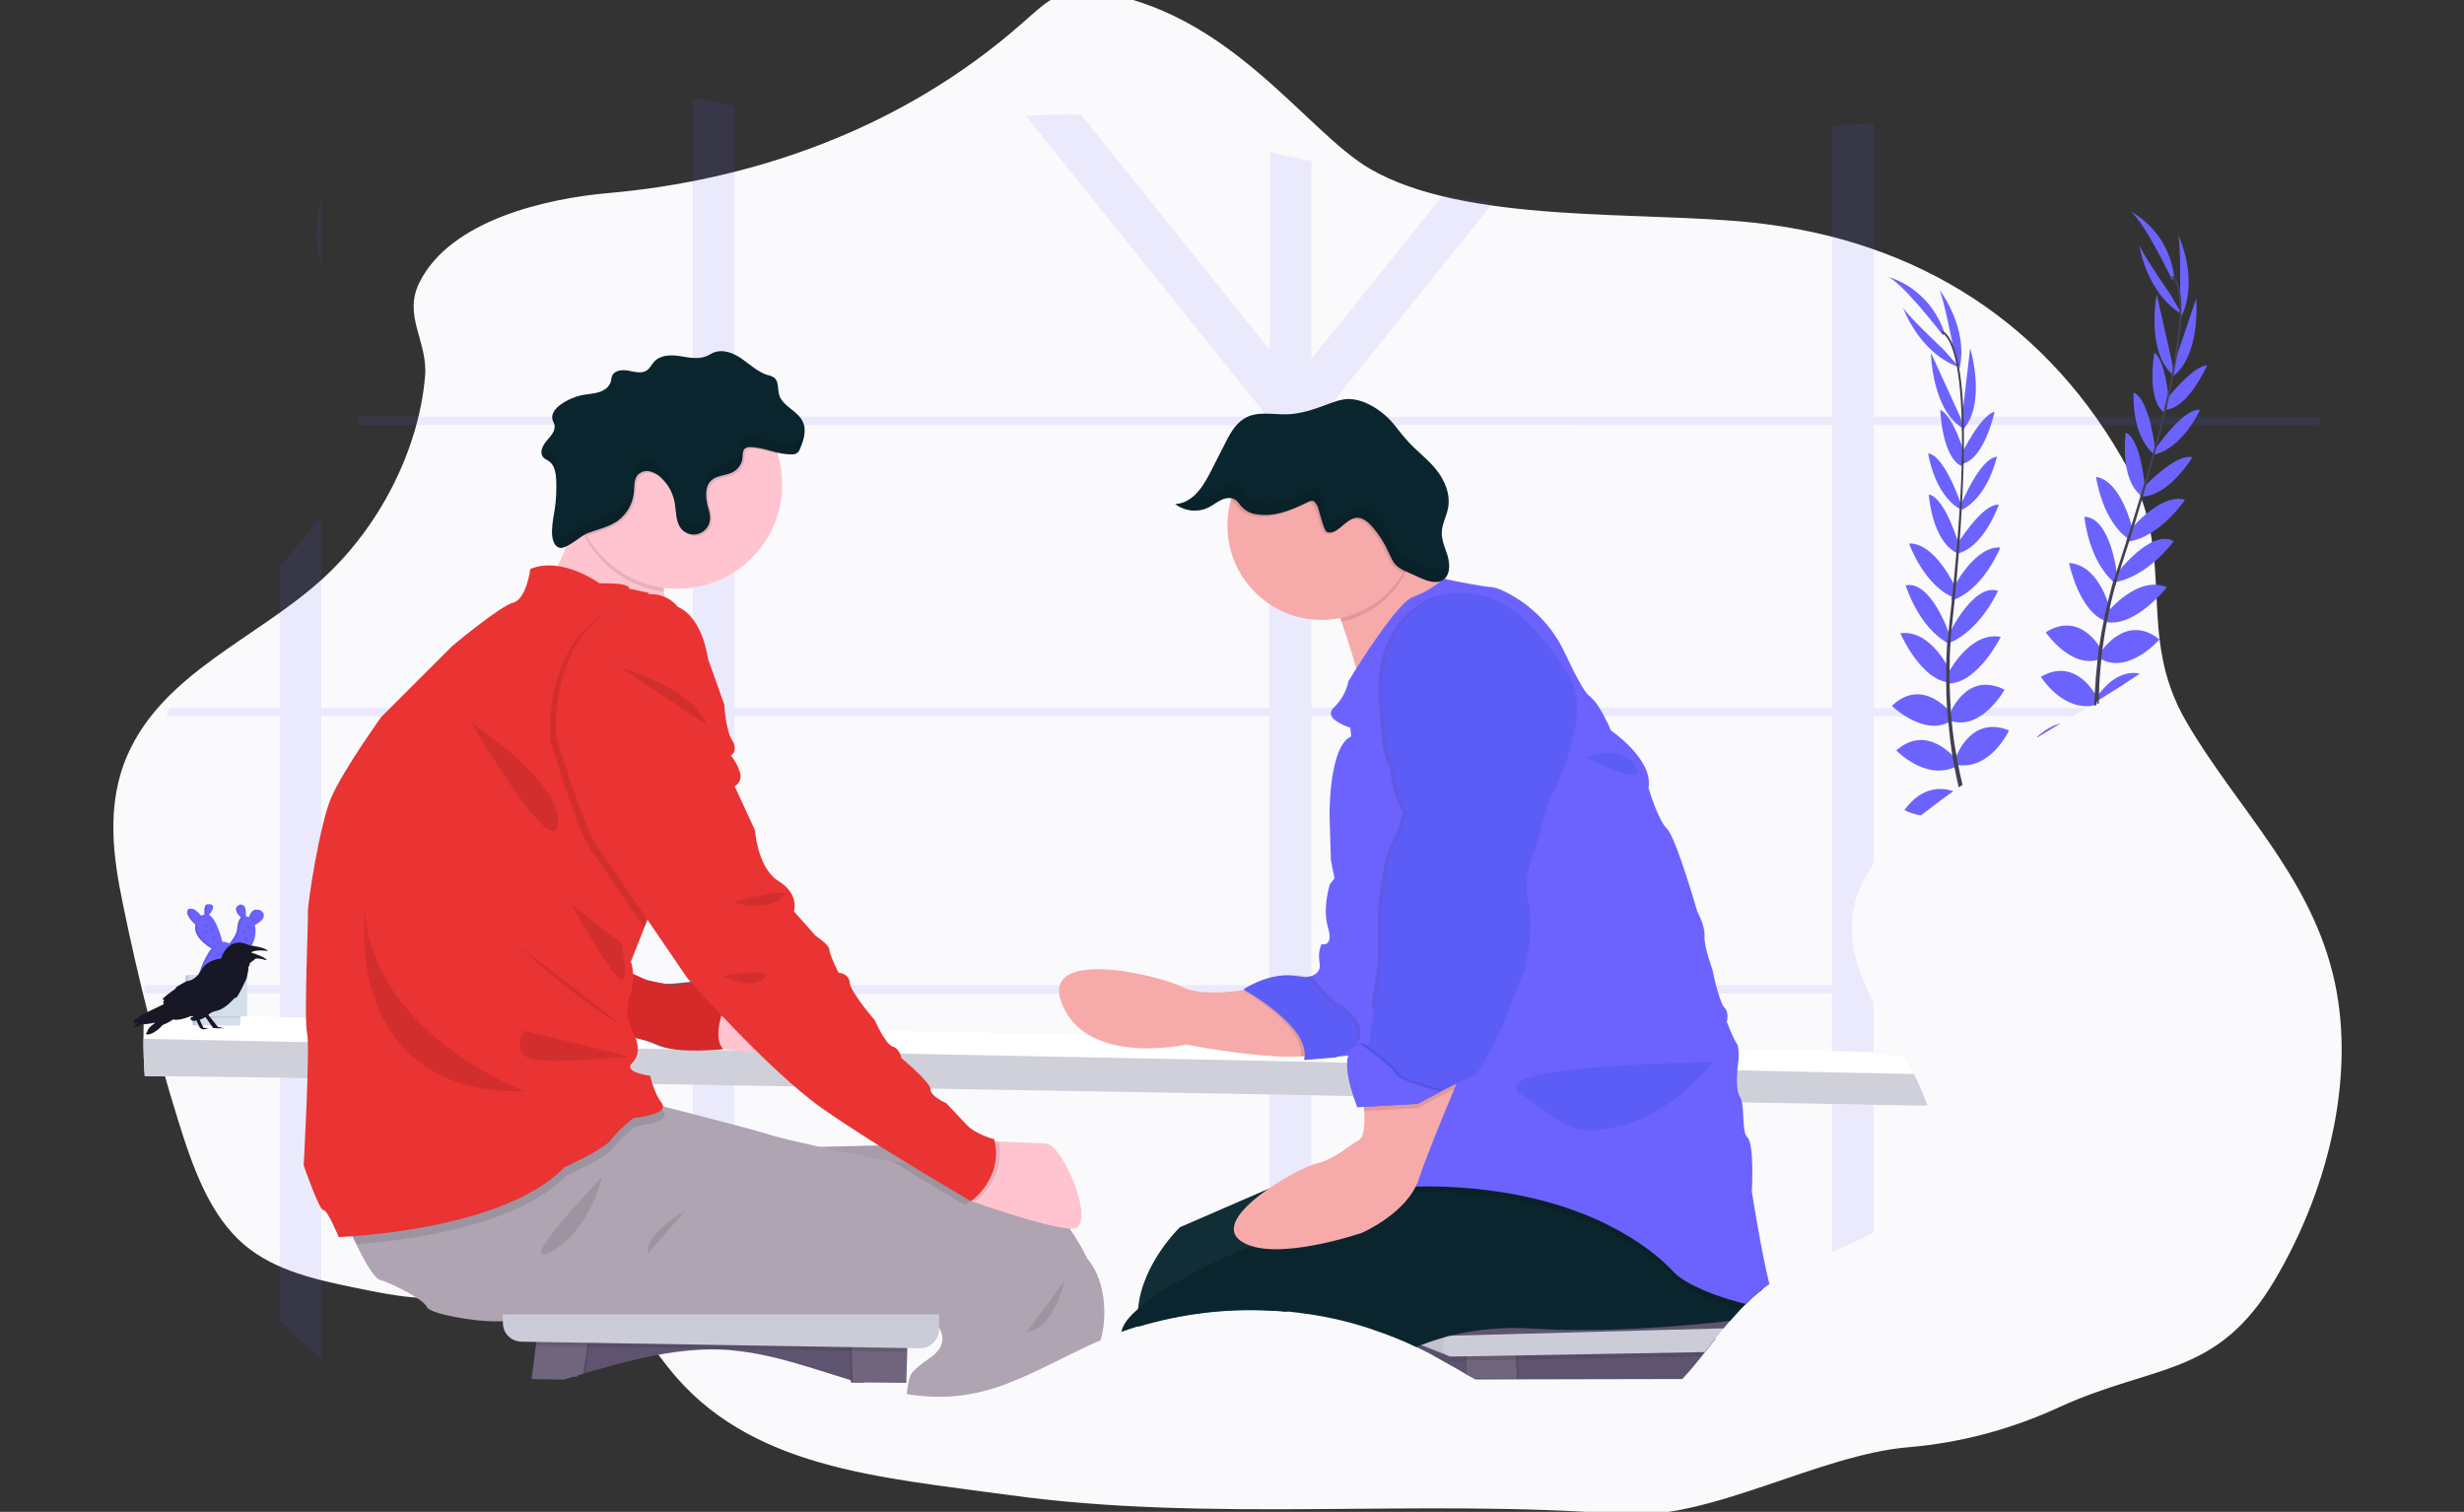 <?xml version="1.0" encoding="utf-8"?>
<!-- Generator: Adobe Illustrator 21.1.0, SVG Export Plug-In . SVG Version: 6.00 Build 0)  -->
<svg version="1.1" id="d000d172-d3f6-4067-9bff-b7a6a8e5b081"
	 xmlns="http://www.w3.org/2000/svg" xmlns:xlink="http://www.w3.org/1999/xlink" x="0px" y="0px" viewBox="0 0 1161.1 712.4"
	 style="enable-background:new 0 0 1161.1 712.4;" xml:space="preserve">
<rect x="0" y="0" width="1161.1" height="712.4" fill="#333333" stroke="none"/>
<style type="text/css">


@keyframes  animateGirFace{
		
		0%{
			transform: rotateZ(0deg) scale(1);
		}
	100%{
	    transform: rotateZ(-15deg) scale(0.98);
	}
	
	
	}


	@keyframes  flower1{
		
		0%{
			transform: rotateZ(-5deg) scale(1.05);
		}
	100%{
	    transform: rotateZ(10deg) scale(0.95);
	}
	
	
	}

	@keyframes  flower2{
		
		0%{
			transform: rotateZ(10deg) scale(1.05);
		}
	100%{
	    transform: rotateZ(-10deg) scale(0.95);
	}
	
	
	}
	.st0{fill:#FAFAFC;}
	.st1{opacity:0.1;fill:#6C63FF;enable-background:new    ;}
	.st2{fill:#FFFFFF;}
	.st3{fill:#D0D0DB;}
	.st4{fill:#95B6F0;}
	.st5{fill:#112D35;}
	.st6{fill:#5F546F;}
	.st7{opacity:5.000000e-02;enable-background:new    ;}
	.st8{fill:#CCCCD8;}
	.st9{opacity:0.1;enable-background:new    ;}
	.st10{opacity:0.1;fill:#FFFFFF;enable-background:new    ;}
	.st11{fill:#0B252E;}
	.st12{fill:#F7AAAA;}
	.st13{fill:#6C63FF;}
	.st14{fill:#5C5CF7;}
	.st15{opacity:0.1;}
	.st16{fill:#AEA4B2;}
	.st17{fill:#FFC4D0;}
	.st18{fill:#575989;}
	.st19{fill:#D62929;}
	.st20{fill:none;}
	.st21{fill:#EA3333;}
	.st22{fill:#D4DFEC;}
	.st23{fill:#444053;}
	.st24{fill:#171726;}


	#background{
	animation-name:animateGirFace;
	animation-duration: 8s;
	animation-iteration-count: infinite;
    animation-direction: alternate-reverse;
	transform-origin: center;
	}


	#flower1{
	animation-name:flower1;
	animation-duration: 8s;
	animation-iteration-count: infinite;
    animation-direction: alternate;
	transform-origin: bottom;
	    transform-box: fill-box;
	}

	#flower2{
	animation-name:flower2;
	animation-duration: 8s;
	animation-iteration-count: infinite;
    animation-direction: alternate;
	transform-origin: bottom;
	    transform-box: fill-box;
	}
</style>
<path id="background" class="st0" d="M515.1-4.1c-8.4-1.1-16.9,1.3-23.5,6.5c-3.4,2.7-6.6,5.6-9.9,8.5C424,61.8,352.8,85.2,286.4,91
	c-28.2,2.5-73.9,12.4-88.7,42c-8,15.9,4,27.8,2.6,44.3c-2.9,34.6-21.5,71.3-48.8,95.9c-31.1,28-74.4,43.9-91.4,82.5
	c-10.4,23.7-6.7,48.5-2.1,70.7c7.1,34.7,15.7,68.6,26,101.7c6.9,22.2,14.9,44.8,31.3,58.6c14.5,12.2,34,16.4,53.1,20.3
	c16.6,3.4,33.8,6.9,51.8,3c11.8-2.5,23.7-8.2,35.3-8.9c27.3-1.6,43.6,23.2,59.5,43.4c37.6,47.6,99.3,51.5,160.8,60
	c94.3,13,192.4,1.6,288.4,9c41.3,3.2,92.9-28.2,135.5-31.6c24.4-2.1,48.3-8.5,70.8-18.9c44.7-20.4,74.2-14,101.3-59.6
	c27.1-45.7,38.5-100.1,27.5-144.5c-11.7-47.5-46.1-79.2-69.2-119.1c-23.9-41.2-4.2-75.9-26.9-118.1c-37.3-69-99.3-108.5-177.1-116.8
	c-52.8-5.6-135.7,0.8-180.6-25.4C615.2,61.9,579.4,4.5,515.1-4.1z"/>
<title>conversation</title>
<g>
	<path class="st1" d="M618,464.2V337.4h34.9c-0.3-0.3-0.6-0.5-0.9-0.8l-0.3-0.2l-0.5-0.4c-0.3-0.2-0.4-0.4-0.7-0.5l-0.5-0.4
		l-0.6-0.4c-0.3-0.3-0.6-0.5-1-0.7c-0.1-0.1-0.2-0.1-0.3-0.2l0,0l0,0h-30.2v-7c-0.3,0.2-0.5,0.3-0.8,0.4l-0.9,0.5c0,0,0,0-0.1,0
		c-0.1,0.1-0.1,0.1-0.2,0.1l-0.5,0.4c-0.2,0.1-0.4,0.3-0.5,0.4c-0.5,0.4-1.1,0.9-1.6,1.3l-0.5,0.4l-1.1,0.9
		c-1.3,1.3-2.7,2.7-4.1,3.8c-0.4,0.4-0.7,0.6-1.1,0.9c-0.7,0.6-1.5,1.2-2.3,1.8c-0.4,0.3-0.6,0.4-1,0.6l-0.6,0.3l-0.5,0.3l0,0
		c-1.2,0.6-2.5,1.1-3.8,1.4v123.9h-52.5c0,0.2,0.1,0.3,0.1,0.4c0.3,1.1,0.6,2.4,0.9,3.5h51.5V604h0.4h0.4l0.9,0.1l1.7,0.2l2.7,0.3
		c0.4,0,0.8,0.1,1.2,0.2l1.4,0.2h0.2l2.4,0.4c0.2,0,0.4,0.1,0.5,0.1l1.1,0.2l1.6,0.4l0,0l3.9-0.2l0,0l0.5,0.1l0.7,0.2v-138H699v-0.3
		c0-0.1,0-0.2,0-0.3c0.1-1.1,0.2-2.1,0.3-3.3v-0.1L618,464.2z M739.1,464.2h-3.5v1.8v2.2h4.1L739.1,464.2z M699.3,464.2L699.3,464.2
		c-0.1,1.1-0.2,2.2-0.3,3.4c0,0.1,0,0.2,0,0.3v0.3h30.5V468l2.2-3.7L699.3,464.2z M150.6,96.8c-2.3,9.9-1.5,19.6,0.7,29.4V94
		C151.1,95,150.9,95.9,150.6,96.8z M652,336.6c-0.1-1-0.2-2-0.2-3.1h-8.4l0,0c0,0.2,0.1,0.4,0.1,0.5c0.1,0.6,0.2,1.1,0.3,1.8
		c0.1,0.4,0.1,0.8,0.2,1.2l0.1,0.4h8L652,336.6z M587,466.4L587,466.4c-0.6-0.4-1-0.5-1-0.5c1-0.6,1.9-1.1,2.8-1.6H400.6
		c0.1,0.3,0.2,0.6,0.4,0.9c0.1,0.2,0.2,0.4,0.3,0.5c0.1,0.2,0.2,0.4,0.4,0.6c0.2,0.2,0.4,0.7,0.6,1.1c0.3,0.4,0.4,0.5,0.5,0.9h187.4
		C588.7,467.3,587.7,466.7,587,466.4z M346,370.6l0.1,0.3L346,370.6L346,370.6z M345.9,351.6c-0.3,0.4-0.6,0.6-1,0.9
		c0,0,0.4,0.4,0.9,1.1c0,0.1-0.1,0.2-0.1,0.3c0,0.1-0.1,0.3-0.2,0.4l-0.1,0.2c-0.1,0.1-0.1,0.3-0.2,0.4c0,0.1-0.1,0.1-0.1,0.1
		c-0.1,0.2-0.2,0.3-0.3,0.4l-0.2,0.2c-0.1,0.1-0.3,0.3-0.4,0.4l-0.1,0.1H344l0.1,0.1l0.1,0.1c0.7,0.8,1.3,1.7,1.9,2.6v-7.3
		C346,351.4,345.9,351.5,345.9,351.6L345.9,351.6z M585.5,464.2h-27.3c7.2,2.7,18.8,1.8,26.5,0.7l1.5-0.3
		C586,464.5,585.7,464.3,585.5,464.2z M644.5,468.1c-0.1-0.1-0.1-0.2-0.2-0.3s-0.2-0.2-0.2-0.3c-0.3-0.3-0.5-0.5-0.7-0.9
		c-0.1-0.2-0.3-0.4-0.4-0.5c-0.2-0.4-0.4-0.8-0.7-1.3c0-0.1-0.1-0.1-0.1-0.2s-0.2-0.4-0.3-0.5h-24V337.4h26l-0.1-0.4
		c-0.1-0.4-0.1-0.8-0.2-1.2c-0.1-0.5-0.2-1.1-0.3-1.8c0-0.2-0.1-0.4-0.1-0.5l0,0h-25.4V236h-0.1c-0.1,0-0.3,0-0.4,0
		c-0.2,0-0.3,0.1-0.4,0.1l-0.3,0.1l-0.4,0.2l-0.3,0.1c-0.6,0.3-1.4,0.7-2.3,1.1c-1.2,0.6-2.6,1.1-3.9,1.7l-0.8,0.4l-1,0.4
		c-0.6,0.3-1.2,0.4-1.9,0.7c-0.4,0.2-0.8,0.3-1.2,0.4c-0.8,0.3-1.5,0.4-2.3,0.6c-0.4,0.1-0.8,0.2-1.1,0.3c-0.4,0.1-0.8,0.2-1.1,0.3
		c-0.4,0.1-0.8,0.1-1.1,0.2s-0.7,0.1-1.1,0.1v90.9h-252V222.1l-0.5,0.4c-3.2,1.8-7.3,1.4-10.1,3.8c-3.5,3-2.9,8.5-1.7,12.9
		c0.1,0.4,0.3,0.8,0.4,1.1c0,0.1,0.1,0.3,0.1,0.4s0,0,0,0l0,0c0,0.1,0,0.2,0.1,0.3c0.1,0.2,0.1,0.4,0.2,0.6l0.1,0.5l0.1,0.4
		c0,0.1,0,0.1,0,0.2c0,0.2,0,0.3,0.1,0.4c0,0.3,0.1,0.5,0.1,0.8v0.1c-0.3,3.2-2.4,5.9-5.4,7c-0.9,0.3-1.9,0.4-2.8,0.4v82.4h-16.1
		l0.4,3.9h15.6v126.6H298c-0.1,0.6-0.3,1.3-0.4,2c-0.1,0.3-0.2,0.6-0.3,0.9s-0.2,0.7-0.4,1.1h29.4v26.5c0.6,0,1.1,0,1.8,0h1.2
		l1.9-0.1h0.8c1.1-0.1,2.1-0.1,3-0.2l1.1-0.1l0.8-0.1l1.1-0.1h0.3h0.4l0.5,0.1h0.2c0.4,0.1,0.9,0.2,1.6,0.3l0.9,0.1l0.4,0.1l1.3,0.2
		h0.2l2,0.3v-27h252.3v5.7c0.7,0.5,1.4,1.1,2.1,1.7l1.1,0.9c1.3,1.1,2.6,2.2,3.8,3.4l1,1c0.4,0.4,0.8,0.9,1.2,1.2l0.2,0.2
		c0.4,0.4,0.6,0.7,0.9,1.1l0.6,0.7c0.4,0.4,0.7,0.9,1.1,1.3c0.4,0.4,0.7,0.9,1,1.3s0.6,0.9,0.9,1.3s0.6,1.1,0.9,1.7h1.9l0.2,0.4
		c0.1,0.2,0.2,0.3,0.2,0.4c0.3,0.6,0.4,1.1,0.6,1.7c0.1,0.3,0.2,0.4,0.2,0.7c0.1,0.3,0.1,0.4,0.2,0.7c0,0.2,0.1,0.4,0.1,0.6
		s0.1,0.4,0.1,0.6s0.1,0.4,0.1,0.5c0,0.2,0,0.3,0,0.4c0,0.5,0,1,0,1.5c0.4-0.1,0.9-0.2,1.2-0.3v-29L644.5,468.1L644.5,468.1z
		 M346.1,464.2V337.4h252.3v126.8H346.1z M588.8,464.2h-33.4c0.8,0.4,1.6,0.7,2.1,1c7,3.5,19.7,2.6,28,1.4l1.5-0.3
		c-0.6-0.4-1-0.5-1-0.5C587,465.2,587.9,464.7,588.8,464.2z M183.7,464.2c0.8,1.3,1.7,2.7,2.6,3.9h111c0.1-0.4,0.3-0.7,0.4-1.1
		s0.2-0.6,0.3-0.9c0.2-0.7,0.3-1.3,0.4-2L183.7,464.2z M585.5,464.2h-27.3c7.2,2.7,18.8,1.8,26.5,0.7l1.5-0.3
		C586,464.5,585.7,464.3,585.5,464.2z M183.7,464.2c0.8,1.3,1.7,2.7,2.6,3.9h111c0.1-0.4,0.3-0.7,0.4-1.1s0.2-0.6,0.3-0.9
		c0.2-0.7,0.3-1.3,0.4-2L183.7,464.2z M644.5,468.1c-0.1-0.1-0.1-0.2-0.2-0.3s-0.2-0.2-0.2-0.3c-0.3-0.3-0.5-0.5-0.7-0.9
		c-0.1-0.2-0.3-0.4-0.4-0.5c-0.2-0.4-0.4-0.8-0.7-1.3c0-0.1-0.1-0.1-0.1-0.2s-0.2-0.4-0.3-0.5h-24V337.4h26l-0.1-0.4
		c-0.1-0.4-0.1-0.8-0.2-1.2c-0.1-0.5-0.2-1.1-0.3-1.8c0-0.2-0.1-0.4-0.1-0.5l0,0h-25.4V236h-0.1c-0.1,0-0.3,0-0.4,0
		c-0.2,0-0.3,0.1-0.4,0.1l-0.3,0.1l-0.4,0.2l-0.3,0.1c-0.6,0.3-1.4,0.7-2.3,1.1c-1.2,0.6-2.6,1.1-3.9,1.7l-0.8,0.4l-1,0.4
		c-0.6,0.3-1.2,0.4-1.9,0.7c-0.4,0.2-0.8,0.3-1.2,0.4c-0.8,0.3-1.5,0.4-2.3,0.6c-0.4,0.1-0.8,0.2-1.1,0.3c-0.4,0.1-0.8,0.2-1.1,0.3
		c-0.4,0.1-0.8,0.1-1.1,0.2s-0.7,0.1-1.1,0.1v90.9h-252V222.1l-0.5,0.4c-3.2,1.8-7.3,1.4-10.1,3.8c-3.5,3-2.9,8.5-1.7,12.9
		c0.1,0.4,0.3,0.8,0.4,1.1c0,0.1,0.1,0.3,0.1,0.4s0,0,0,0l0,0c0,0,0,0.2,0.1,0.3c0.1,0.2,0.1,0.4,0.2,0.6l0.1,0.5l0.1,0.4
		c0,0.1,0,0.2,0,0.3s0,0.2,0,0.3c0,0.3,0.1,0.5,0.1,0.8v0.1c-0.3,3.2-2.4,5.9-5.4,7c-0.9,0.3-1.9,0.4-2.8,0.4v82.4h-16.1l0.4,3.9
		h15.6v126.7H298c-0.1,0.6-0.3,1.3-0.4,2c-0.1,0.3-0.2,0.6-0.3,0.9s-0.2,0.7-0.4,1.1h29.4v26.5c0.6,0,1.1,0,1.8,0h1.2l1.9-0.1h0.8
		c1.1-0.1,2.1-0.1,3-0.2l1.1-0.1l0.8-0.1l1.1-0.1h0.3h0.4l0.5,0.1h0.2c0.4,0.1,0.9,0.2,1.6,0.3l0.9,0.1l0.4,0.1l1.3,0.2h0.2l2,0.3
		v-27H405c-1-1.3-1.9-2.7-2.5-3.9h-56.7V337.4h252.3v126.8h-9.5c-0.9,0.4-1.9,1-2.8,1.6c0,0,0.4,0.2,1,0.5l0,0c0.7,0.4,1.7,1,3,1.8
		h8.4v5.7c0.7,0.5,1.4,1.1,2.1,1.7l1.1,0.9c1.3,1.1,2.6,2.2,3.8,3.4l1,1c0.4,0.4,0.8,0.9,1.2,1.2l0.2,0.2c0.4,0.4,0.6,0.7,0.9,1.1
		l0.6,0.7c0.4,0.4,0.7,0.9,1.1,1.3c0.4,0.4,0.7,0.9,1,1.3s0.6,0.9,0.9,1.3s0.6,1.1,0.9,1.7h1.9l0.2,0.4c0.1,0.2,0.2,0.3,0.2,0.4
		c0.3,0.6,0.4,1.1,0.6,1.7c0.1,0.3,0.2,0.4,0.2,0.7c0.1,0.3,0.1,0.4,0.2,0.7c0,0.2,0.1,0.4,0.1,0.6s0.1,0.4,0.1,0.6s0.1,0.4,0.1,0.5
		c0,0.2,0,0.3,0,0.4c0,0.5,0,1,0,1.5c0.4-0.1,0.9-0.2,1.2-0.3V468L644.5,468.1L644.5,468.1z M585.5,464.2h-27.3
		c7.2,2.7,18.8,1.8,26.5,0.7l1.5-0.3C586,464.5,585.7,464.3,585.5,464.2z M652,336.6c-0.1-1-0.2-2-0.2-3.1h-8.4l0,0
		c0,0.2,0.1,0.4,0.1,0.5c0.1,0.6,0.2,1.1,0.3,1.8c0.1,0.4,0.1,0.8,0.2,1.2l0.1,0.4h8L652,336.6z M183.7,464.2
		c0.8,1.3,1.7,2.7,2.6,3.9h110.9c0.1-0.4,0.3-0.7,0.4-1.1s0.2-0.6,0.3-0.9c0.2-0.7,0.3-1.3,0.4-2L183.7,464.2z M644.5,468.1
		c-0.1-0.1-0.1-0.2-0.2-0.3s-0.2-0.2-0.2-0.3c-0.3-0.3-0.5-0.5-0.7-0.9c-0.1-0.2-0.3-0.4-0.4-0.5c-0.2-0.4-0.4-0.8-0.7-1.3
		c0-0.1-0.1-0.1-0.1-0.2s-0.2-0.4-0.3-0.5h-24V337.4h26l-0.1-0.4c-0.1-0.4-0.1-0.8-0.2-1.2c-0.1-0.5-0.2-1.1-0.3-1.8
		c0-0.2-0.1-0.4-0.1-0.5l0,0h-25.4V236h-0.1c-0.1,0-0.3,0-0.4,0c-0.2,0-0.3,0.1-0.4,0.1l-0.3,0.1l-0.4,0.2l-0.3,0.1
		c-0.6,0.3-1.4,0.7-2.3,1.1c-1.2,0.6-2.6,1.1-3.9,1.7l-0.8,0.4l-1,0.4c-0.6,0.3-1.2,0.4-1.9,0.7c-0.4,0.2-0.8,0.3-1.2,0.4
		c-0.8,0.3-1.5,0.4-2.3,0.6c-0.4,0.1-0.8,0.2-1.1,0.3c-0.4,0.1-0.8,0.2-1.1,0.3c-0.4,0.1-0.8,0.1-1.1,0.2s-0.7,0.1-1.1,0.1v90.9
		h-252V222.1l-0.5,0.4c-3.2,1.8-7.3,1.4-10.1,3.8c-3.5,3-2.9,8.5-1.7,12.9c0.1,0.4,0.3,0.8,0.4,1.1c0,0.1,0.1,0.3,0.1,0.4s0,0,0,0
		l0,0c0,0.1,0,0.2,0.1,0.3c0.1,0.2,0.1,0.4,0.2,0.6l0.1,0.5l0.1,0.4c0,0.1,0,0.2,0,0.3s0,0.2,0,0.3c0,0.3,0.1,0.5,0.1,0.8v0.1
		c-0.3,3.2-2.4,5.9-5.4,7c-0.9,0.3-1.9,0.4-2.8,0.4v82.4h-16.1l0.4,3.9h15.6v126.7H298c-0.1,0.6-0.3,1.3-0.4,2
		c-0.1,0.3-0.2,0.6-0.3,0.9s-0.2,0.7-0.4,1.1h29.4v26.5c0.6,0,1.1,0,1.8,0h1.2l1.9-0.1h0.8c1.1-0.1,2.1-0.1,3-0.2l1.1-0.1l0.8-0.1
		l1.1-0.1h0.3h0.4l0.5,0.1h0.2c0.4,0.1,0.9,0.2,1.6,0.3l0.9,0.1l0.4,0.1l1.3,0.2h0.2l2,0.3v-27H405c-1-1.3-1.9-2.7-2.5-3.9h-56.7
		V337.4h252.3v126.8h-9.5c-0.9,0.4-1.9,1-2.8,1.6c0,0,0.4,0.2,1,0.5l0,0c0.7,0.4,1.7,1,3,1.8h8.4v5.7c0.7,0.5,1.4,1.1,2.1,1.7
		l1.1,0.9c1.3,1.1,2.6,2.2,3.8,3.4l1,1c0.4,0.4,0.8,0.9,1.2,1.2l0.2,0.2c0.4,0.4,0.6,0.7,0.9,1.1l0.6,0.7c0.4,0.4,0.7,0.9,1.1,1.3
		c0.4,0.4,0.7,0.9,1,1.3s0.6,0.9,0.9,1.3s0.6,1.1,0.9,1.7h1.9l0.2,0.4c0.1,0.2,0.2,0.3,0.2,0.4c0.3,0.6,0.4,1.1,0.6,1.7
		c0.1,0.3,0.2,0.4,0.2,0.7c0.1,0.3,0.1,0.4,0.2,0.7c0,0.2,0.1,0.4,0.1,0.6s0.1,0.4,0.1,0.6s0.1,0.4,0.1,0.5c0,0.2,0,0.3,0,0.4
		c0,0.5,0,1,0,1.5c0.4-0.1,0.9-0.2,1.2-0.3V468L644.5,468.1L644.5,468.1z M652,336.6c-0.1-1-0.2-2-0.2-3.1h-8.5l0,0
		c0,0.2,0.1,0.4,0.1,0.5c0.1,0.6,0.2,1.1,0.3,1.8c0.1,0.4,0.1,0.8,0.2,1.2l0.1,0.4h8L652,336.6z M183.7,464.2
		c0.8,1.3,1.7,2.7,2.6,3.9h110.9c0.1-0.4,0.3-0.7,0.4-1.1s0.2-0.6,0.3-0.9c0.2-0.7,0.3-1.3,0.4-2L183.7,464.2z M644.5,468.1
		c-0.1-0.1-0.1-0.2-0.2-0.3s-0.2-0.2-0.2-0.3c-0.3-0.3-0.5-0.5-0.7-0.9c-0.1-0.2-0.3-0.4-0.4-0.5c-0.2-0.4-0.4-0.8-0.7-1.3
		c0-0.1-0.1-0.1-0.1-0.2s-0.2-0.4-0.3-0.5h-24V337.4h26l-0.1-0.4c-0.1-0.4-0.1-0.8-0.2-1.2c-0.1-0.5-0.2-1.1-0.3-1.8
		c0-0.2-0.1-0.4-0.1-0.5l0,0h-25.4V236h-0.1c-0.1,0-0.3,0-0.4,0c-0.2,0-0.3,0.1-0.4,0.1l-0.3,0.1l-0.4,0.2l-0.3,0.1
		c-0.6,0.3-1.4,0.7-2.3,1.1c-1.2,0.6-2.6,1.1-3.9,1.7l-0.8,0.4l-1,0.4c-0.6,0.3-1.2,0.4-1.9,0.7c-0.4,0.2-0.8,0.3-1.2,0.4
		c-0.8,0.3-1.5,0.4-2.3,0.6c-0.4,0.1-0.8,0.2-1.1,0.3c-0.4,0.1-0.8,0.2-1.1,0.3c-0.4,0.1-0.8,0.1-1.1,0.2s-0.7,0.1-1.1,0.1v90.9
		h-252V222.1l-0.5,0.4c-3.2,1.8-7.3,1.4-10.1,3.8c-3.5,3-2.9,8.5-1.7,12.9c0.1,0.4,0.3,0.8,0.4,1.1c0,0.1,0.1,0.3,0.1,0.4s0,0,0,0
		l0,0c0,0.1,0,0.2,0.1,0.3c0.1,0.2,0.1,0.4,0.2,0.6l0.1,0.5l0.1,0.4c0,0.1,0,0.2,0,0.3s0,0.2,0,0.3c0,0.3,0.1,0.5,0.1,0.8v0.1
		c-0.3,3.2-2.4,5.9-5.4,7c-0.9,0.3-1.9,0.4-2.8,0.4v82.4h-16.1l0.4,3.9h15.6v126.7H298c-0.1,0.6-0.3,1.3-0.4,2
		c-0.1,0.3-0.2,0.6-0.3,0.9s-0.2,0.7-0.4,1.1h29.4v26.5c0.6,0,1.1,0,1.8,0h1.2l1.9-0.1h0.8c1.1-0.1,2.1-0.1,3-0.2l1.1-0.1l0.8-0.1
		l1.1-0.1h0.3h0.4l0.5,0.1h0.2c0.4,0.1,0.9,0.2,1.6,0.3l0.9,0.1l0.4,0.1l1.3,0.2h0.2l2,0.3v-27H405c-1-1.3-1.9-2.7-2.5-3.9h-56.7
		V337.4h252.3v126.8h-9.5c-0.9,0.4-1.9,1-2.8,1.6c0,0,0.4,0.2,1,0.5l0,0c0.7,0.4,1.7,1,3,1.8h8.4v5.7c0.7,0.5,1.4,1.1,2.1,1.7
		l1.1,0.9c1.3,1.1,2.6,2.2,3.8,3.4l1,1c0.4,0.4,0.8,0.9,1.2,1.2l0.2,0.2c0.4,0.4,0.6,0.7,0.9,1.1l0.6,0.7c0.4,0.4,0.7,0.9,1.1,1.3
		c0.4,0.4,0.7,0.9,1,1.3s0.6,0.9,0.9,1.3s0.6,1.1,0.9,1.7h1.9l0.2,0.4c0.1,0.2,0.2,0.3,0.2,0.4c0.3,0.6,0.4,1.1,0.6,1.7
		c0.1,0.3,0.2,0.4,0.2,0.7c0.1,0.3,0.1,0.4,0.2,0.7c0,0.2,0.1,0.4,0.1,0.6s0.1,0.4,0.1,0.6s0.1,0.4,0.1,0.5c0,0.2,0,0.3,0,0.4
		c0,0.5,0,1,0,1.5c0.4-0.1,0.9-0.2,1.2-0.3V468H644L644.5,468.1L644.5,468.1z M652,336.6c-0.1-1-0.2-2-0.2-3.1h-8.5l0,0
		c0,0.2,0.1,0.4,0.1,0.5c0.1,0.6,0.2,1.1,0.3,1.8c0.1,0.4,0.1,0.8,0.2,1.2l0.1,0.4h8L652,336.6z M183.7,464.2
		c0.8,1.3,1.7,2.7,2.6,3.9h110.9c0.1-0.4,0.3-0.7,0.4-1.1s0.2-0.6,0.3-0.9c0.2-0.7,0.3-1.3,0.4-2L183.7,464.2z M644.6,468.1
		c-0.1-0.1-0.1-0.2-0.2-0.3c-0.1-0.1-0.2-0.2-0.2-0.3c-0.3-0.3-0.5-0.5-0.7-0.9c-0.1-0.2-0.3-0.4-0.4-0.5c-0.2-0.4-0.4-0.8-0.7-1.3
		c0-0.1-0.1-0.1-0.1-0.2s-0.2-0.4-0.3-0.5h-24V337.4h26l-0.1-0.4c-0.1-0.4-0.1-0.8-0.2-1.2c-0.1-0.5-0.2-1.1-0.3-1.8
		c0-0.2-0.1-0.4-0.1-0.5l0,0H618V236h-0.1c-0.1,0-0.3,0-0.4,0c-0.2,0-0.3,0.1-0.4,0.1l-0.3,0.1l-0.4,0.2l-0.3,0.1
		c-0.6,0.3-1.4,0.7-2.3,1.1c-1.2,0.6-2.6,1.1-3.9,1.7l-0.8,0.4l-1,0.4c-0.6,0.3-1.2,0.4-1.9,0.7c-0.4,0.2-0.8,0.3-1.2,0.4
		c-0.8,0.3-1.5,0.4-2.3,0.6c-0.4,0.1-0.8,0.2-1.1,0.3c-0.4,0.1-0.8,0.2-1.1,0.3c-0.4,0.1-0.8,0.1-1.1,0.2c-0.4,0.1-0.7,0.1-1.1,0.1
		v90.9H346.1V222.1l-0.5,0.4c-3.2,1.8-7.3,1.4-10.1,3.8c-3.5,3-2.9,8.5-1.7,12.9c0.1,0.4,0.3,0.8,0.4,1.1c0,0.1,0.1,0.3,0.1,0.4
		s0,0,0,0l0,0c0,0.1,0,0.2,0.1,0.3c0.1,0.2,0.1,0.4,0.2,0.6l0.1,0.5l0.1,0.4c0,0.1,0,0.2,0,0.3s0,0.2,0,0.3c0,0.3,0.1,0.5,0.1,0.8
		v0.1c-0.3,3.2-2.4,5.9-5.4,7c-0.9,0.3-1.9,0.4-2.8,0.4v82.4h-16.1l0.4,3.9h15.6v126.7H298c-0.1,0.6-0.3,1.3-0.4,2
		c-0.1,0.3-0.2,0.6-0.3,0.9s-0.2,0.7-0.4,1.1h29.4v26.5c0.6,0,1.1,0,1.8,0h1.2l1.9-0.1h0.8c1.1-0.1,2.1-0.1,3-0.2l1.1-0.1l0.8-0.1
		l1.1-0.1h0.3h0.4l0.5,0.1h0.2c0.4,0.1,0.9,0.2,1.6,0.3l0.9,0.1l0.4,0.1l1.3,0.2h0.2l2,0.3v-27H405c-1-1.3-1.9-2.7-2.5-3.9h-56.7
		V337.4h252.3v126.8h-9.5c-0.9,0.4-1.9,1-2.8,1.6c0,0,0.4,0.2,1,0.5l0,0c0.7,0.4,1.7,1,3,1.8h8.4v5.7c0.7,0.5,1.4,1.1,2.1,1.7
		l1.1,0.9c1.3,1.1,2.6,2.2,3.8,3.4l1,1c0.4,0.4,0.8,0.9,1.2,1.2l0.2,0.2c0.4,0.4,0.6,0.7,0.9,1.1l0.6,0.7c0.4,0.4,0.7,0.9,1.1,1.3
		c0.4,0.4,0.7,0.9,1,1.3s0.6,0.9,0.9,1.3s0.6,1.1,0.9,1.7h1.9l0.2,0.4c0.1,0.2,0.2,0.3,0.2,0.4c0.3,0.6,0.4,1.1,0.6,1.7
		c0.1,0.3,0.2,0.4,0.2,0.7c0.1,0.3,0.1,0.4,0.2,0.7c0,0.2,0.1,0.4,0.1,0.6s0.1,0.4,0.1,0.6s0.1,0.4,0.1,0.5c0,0.2,0,0.3,0,0.4
		c0,0.5,0,1,0,1.5c0.4-0.1,0.9-0.2,1.2-0.3V468H644L644.6,468.1L644.6,468.1z M652.1,336.6c-0.1-1-0.2-2-0.2-3.1h-8.5l0,0
		c0,0.2,0.1,0.4,0.1,0.5c0.1,0.6,0.2,1.1,0.3,1.8c0.1,0.4,0.1,0.8,0.2,1.2l0.1,0.4h8L652.1,336.6z M183.8,464.2
		c0.8,1.3,1.7,2.7,2.6,3.9h110.9c0.1-0.4,0.3-0.7,0.4-1.1s0.2-0.6,0.3-0.9c0.2-0.7,0.3-1.3,0.4-2L183.8,464.2z M644.6,468.1
		c-0.1-0.1-0.1-0.2-0.2-0.3c-0.1-0.1-0.2-0.2-0.2-0.3c-0.3-0.3-0.5-0.5-0.7-0.9c-0.1-0.2-0.3-0.4-0.4-0.5c-0.2-0.4-0.4-0.8-0.7-1.3
		c0-0.1-0.1-0.1-0.1-0.2s-0.2-0.4-0.3-0.5h-24V337.4h26l-0.1-0.4c-0.1-0.4-0.1-0.8-0.2-1.2c-0.1-0.5-0.2-1.1-0.3-1.8
		c0-0.2-0.1-0.4-0.1-0.5l0,0h-25.4V236h-0.1c-0.1,0-0.3,0-0.4,0c-0.2,0-0.3,0.1-0.4,0.1l-0.3,0.1l-0.4,0.2l-0.3,0.1
		c-0.6,0.3-1.4,0.7-2.3,1.1c-1.2,0.6-2.6,1.1-3.9,1.7l-0.8,0.4l-1,0.4c-0.6,0.3-1.2,0.4-1.9,0.7c-0.4,0.2-0.8,0.3-1.2,0.4
		c-0.8,0.3-1.5,0.4-2.3,0.6c-0.4,0.1-0.8,0.2-1.1,0.3c-0.4,0.1-0.8,0.2-1.1,0.3c-0.4,0.1-0.8,0.1-1.1,0.2s-0.7,0.1-1.1,0.1v90.9
		h-252V222.1l-0.5,0.4c-3.2,1.8-7.3,1.4-10.1,3.8c-3.5,3-2.9,8.5-1.7,12.9c0.1,0.4,0.3,0.8,0.4,1.1c0,0.1,0.1,0.3,0.1,0.4s0,0,0,0
		l0,0c0,0.1,0,0.2,0.1,0.3c0.1,0.2,0.1,0.4,0.2,0.6l0.1,0.5l0.1,0.4c0,0.1,0,0.2,0,0.3s0,0.2,0,0.3c0,0.3,0.1,0.5,0.1,0.8v0.1
		c-0.3,3.2-2.4,5.9-5.4,7c-0.9,0.3-1.9,0.4-2.8,0.4v82.4h-16.1l0.4,3.9h15.6v126.7H298c-0.1,0.6-0.3,1.3-0.4,2
		c-0.1,0.3-0.2,0.6-0.3,0.9s-0.2,0.7-0.4,1.1h29.4v26.5c0.6,0,1.1,0,1.8,0h1.2l1.9-0.1h0.8c1.1-0.1,2.1-0.1,3-0.2l1.1-0.1l0.8-0.1
		l1.1-0.1h0.3h0.4l0.5,0.1h0.2c0.4,0.1,0.9,0.2,1.6,0.3l0.9,0.1l0.4,0.1l1.3,0.2h0.2l2,0.3v-27H405c-1-1.3-1.9-2.7-2.5-3.9h-56.7
		V337.4h252.3v126.8h-9.5c-0.9,0.4-1.9,1-2.8,1.6c0,0,0.4,0.2,1,0.5l0,0c0.7,0.4,1.7,1,3,1.8h8.4v5.7c0.7,0.5,1.4,1.1,2.1,1.7
		l1.1,0.9c1.3,1.1,2.6,2.2,3.8,3.4l1,1c0.4,0.4,0.8,0.9,1.2,1.2l0.2,0.2c0.4,0.4,0.6,0.7,0.9,1.1l0.6,0.7c0.4,0.4,0.7,0.9,1.1,1.3
		c0.4,0.4,0.7,0.9,1,1.3s0.6,0.9,0.9,1.3s0.6,1.1,0.9,1.7h1.9l0.2,0.4c0.1,0.2,0.2,0.3,0.2,0.4c0.3,0.6,0.4,1.1,0.6,1.7
		c0.1,0.3,0.2,0.4,0.2,0.7c0.1,0.3,0.1,0.4,0.2,0.7c0,0.2,0.1,0.4,0.1,0.6s0.1,0.4,0.1,0.6s0.1,0.4,0.1,0.5c0,0.2,0,0.3,0,0.4
		c0,0.5,0,1,0,1.5c0.4-0.1,0.9-0.2,1.2-0.3V468H644L644.6,468.1L644.6,468.1z M652.1,336.6c-0.1-1-0.2-2-0.2-3.1h-8.5l0,0
		c0,0.2,0.1,0.4,0.1,0.5c0.1,0.6,0.2,1.1,0.3,1.8c0.1,0.4,0.1,0.8,0.2,1.2l0.1,0.4h8L652.1,336.6z M183.8,464.2
		c0.8,1.3,1.7,2.7,2.6,3.9h110.8c0.1-0.4,0.3-0.7,0.4-1.1s0.2-0.6,0.3-0.9c0.2-0.7,0.3-1.3,0.4-2L183.8,464.2z M644.6,468.1
		c-0.1-0.1-0.1-0.2-0.2-0.3c-0.1-0.1-0.2-0.2-0.2-0.3c-0.3-0.3-0.5-0.5-0.7-0.9c-0.1-0.2-0.3-0.4-0.4-0.5c-0.2-0.4-0.4-0.8-0.7-1.3
		c0-0.1-0.1-0.1-0.1-0.2s-0.2-0.4-0.3-0.5h-24V337.4h26l-0.1-0.4c-0.1-0.4-0.1-0.8-0.2-1.2c-0.1-0.5-0.2-1.1-0.3-1.8
		c0-0.2-0.1-0.4-0.1-0.5l0,0h-25.4V236h-0.1c-0.1,0-0.3,0-0.4,0c-0.2,0-0.3,0.1-0.4,0.1l-0.3,0.1l-0.4,0.2l-0.3,0.1
		c-0.6,0.3-1.4,0.7-2.3,1.1c-1.2,0.6-2.6,1.1-3.9,1.7l-0.8,0.4l-1,0.4c-0.6,0.3-1.2,0.4-1.9,0.7c-0.4,0.2-0.8,0.3-1.2,0.4
		c-0.8,0.3-1.5,0.4-2.3,0.6c-0.4,0.1-0.8,0.2-1.1,0.3c-0.4,0.1-0.8,0.2-1.1,0.3c-0.4,0.1-0.8,0.1-1.1,0.2s-0.7,0.1-1.1,0.1v90.9
		h-252V222.1l-0.5,0.4c-3.2,1.8-7.3,1.4-10.1,3.8c-3.5,3-2.9,8.5-1.7,12.9c0.1,0.4,0.3,0.8,0.4,1.1c0,0.1,0.1,0.3,0.1,0.4s0,0,0,0
		l0,0c0,0.1,0,0.2,0.1,0.3c0.1,0.2,0.1,0.4,0.2,0.6l0.1,0.5l0.1,0.4c0,0.1,0,0.2,0,0.3s0,0.2,0,0.3c0,0.3,0.1,0.5,0.1,0.8v0.1
		c-0.3,3.2-2.4,5.9-5.4,7c-0.9,0.3-1.9,0.4-2.8,0.4v82.4h-16.1l0.4,3.9h15.6v126.7H298c-0.1,0.6-0.3,1.3-0.4,2
		c-0.1,0.3-0.2,0.6-0.3,0.9s-0.2,0.7-0.4,1.1h29.4v26.5c0.6,0,1.1,0,1.8,0h1.2l1.9-0.1h0.8c1.1-0.1,2.1-0.1,3-0.2l1.1-0.1l0.8-0.1
		l1.1-0.1h0.3h0.4l0.5,0.1h0.2c0.4,0.1,0.9,0.2,1.6,0.3l0.9,0.1l0.4,0.1l1.3,0.2h0.2l2,0.3v-27H405c-1-1.3-1.9-2.7-2.5-3.9h-56.7
		V337.4h252.3v126.8h-9.5c-0.9,0.4-1.9,1-2.8,1.6c0,0,0.4,0.2,1,0.5l0,0c0.7,0.4,1.7,1,3,1.8h8.4v5.7c0.7,0.5,1.4,1.1,2.1,1.7
		l1.1,0.9c1.3,1.1,2.6,2.2,3.8,3.4l1,1c0.4,0.4,0.8,0.9,1.2,1.2l0.2,0.2c0.4,0.4,0.6,0.7,0.9,1.1l0.6,0.7c0.4,0.4,0.7,0.9,1.1,1.3
		c0.4,0.4,0.7,0.9,1,1.3s0.6,0.9,0.9,1.3s0.6,1.1,0.9,1.7h1.9l0.2,0.4c0.1,0.2,0.2,0.3,0.2,0.4c0.3,0.6,0.4,1.1,0.6,1.7
		c0.1,0.3,0.2,0.4,0.2,0.7c0.1,0.3,0.1,0.4,0.2,0.7c0,0.2,0.1,0.4,0.1,0.6s0.1,0.4,0.1,0.6s0.1,0.4,0.1,0.5c0,0.2,0,0.3,0,0.4
		c0,0.5,0,1,0,1.5c0.4-0.1,0.9-0.2,1.2-0.3V468H644L644.6,468.1L644.6,468.1z M652.1,336.6c-0.1-1-0.2-2-0.2-3.1h-8.5l0,0
		c0,0.2,0.1,0.4,0.1,0.5c0.1,0.6,0.2,1.1,0.3,1.8c0.1,0.4,0.1,0.8,0.2,1.2l0.1,0.4h8L652.1,336.6z M183.8,464.2
		c0.8,1.3,1.7,2.7,2.6,3.9h110.8c0.1-0.4,0.3-0.7,0.4-1.1s0.2-0.6,0.3-0.9c0.2-0.7,0.3-1.3,0.4-2L183.8,464.2z M644.6,468.1
		c-0.1-0.1-0.1-0.2-0.2-0.3c-0.1-0.1-0.2-0.2-0.2-0.3c-0.3-0.3-0.5-0.5-0.7-0.9c-0.1-0.2-0.3-0.4-0.4-0.5c-0.2-0.4-0.4-0.8-0.7-1.3
		c0-0.1-0.1-0.1-0.1-0.2s-0.2-0.4-0.3-0.5h-24V337.4h26l-0.1-0.4c-0.1-0.4-0.1-0.8-0.2-1.2c-0.1-0.5-0.2-1.1-0.3-1.8
		c0-0.2-0.1-0.4-0.1-0.5l0,0h-25.4V236h-0.1c-0.1,0-0.3,0-0.4,0c-0.2,0-0.3,0.1-0.4,0.1l-0.3,0.1l-0.4,0.2l-0.3,0.1
		c-0.6,0.3-1.4,0.7-2.3,1.1c-1.2,0.6-2.6,1.1-3.9,1.7l-0.8,0.4l-1,0.4c-0.6,0.3-1.2,0.4-1.9,0.7c-0.4,0.2-0.8,0.3-1.2,0.4
		c-0.8,0.3-1.5,0.4-2.3,0.6c-0.4,0.1-0.8,0.2-1.1,0.3c-0.4,0.1-0.8,0.2-1.1,0.3c-0.4,0.1-0.8,0.1-1.1,0.2s-0.7,0.1-1.1,0.1v90.9
		h-252V222.1l-0.5,0.4c-3.2,1.8-7.3,1.4-10.1,3.8c-3.5,3-2.9,8.5-1.7,12.9c0.1,0.4,0.3,0.8,0.4,1.1c0,0.1,0.1,0.3,0.1,0.4s0,0,0,0
		l0,0c0,0.1,0,0.2,0.1,0.3c0.1,0.2,0.1,0.4,0.2,0.6l0.1,0.5l0.1,0.4c0,0.1,0,0.2,0,0.3s0,0.2,0,0.3c0,0.3,0.1,0.5,0.1,0.8v0.1
		c-0.3,3.2-2.4,5.9-5.4,7c-0.9,0.3-1.9,0.4-2.8,0.4v82.4h-16.1l0.4,3.9h15.6v126.7H298c-0.1,0.6-0.3,1.3-0.4,2
		c-0.1,0.3-0.2,0.6-0.3,0.9s-0.2,0.7-0.4,1.1h29.4v26.5c0.6,0,1.1,0,1.8,0h1.2l1.9-0.1h0.8c1.1-0.1,2.1-0.1,3-0.2l1.1-0.1l0.8-0.1
		l1.1-0.1h0.3h0.4l0.5,0.1h0.2c0.4,0.1,0.9,0.2,1.6,0.3l0.9,0.1l0.4,0.1l1.3,0.2h0.2l2,0.3v-27H405c-1-1.3-1.9-2.7-2.5-3.9h-56.7
		V337.4h252.3v126.8h-9.5c-0.9,0.4-1.9,1-2.8,1.6c0,0,0.4,0.2,1,0.5l0,0c0.7,0.4,1.7,1,3,1.8h8.4v5.7c0.7,0.5,1.4,1.1,2.1,1.7
		l1.1,0.9c1.3,1.1,2.6,2.2,3.8,3.4l1,1c0.4,0.4,0.8,0.9,1.2,1.2l0.2,0.2c0.4,0.4,0.6,0.7,0.9,1.1l0.6,0.7c0.4,0.4,0.7,0.9,1.1,1.3
		c0.4,0.4,0.7,0.9,1,1.3s0.6,0.9,0.9,1.3s0.6,1.1,0.9,1.7h1.9l0.2,0.4c0.1,0.2,0.2,0.3,0.2,0.4c0.3,0.6,0.4,1.1,0.6,1.7
		c0.1,0.3,0.2,0.4,0.2,0.7c0.1,0.3,0.1,0.4,0.2,0.7c0,0.2,0.1,0.4,0.1,0.6s0.1,0.4,0.1,0.6s0.1,0.4,0.1,0.5c0,0.2,0,0.3,0,0.4
		c0,0.5,0,1,0,1.5c0.4-0.1,0.9-0.2,1.2-0.3V468H644L644.6,468.1L644.6,468.1z M652.1,336.6c-0.1-1-0.2-2-0.2-3.1h-8.6l0,0
		c0,0.2,0.1,0.4,0.1,0.5c0.1,0.6,0.2,1.1,0.3,1.8c0.1,0.4,0.1,0.8,0.2,1.2l0.1,0.4h8L652.1,336.6z M183.8,464.2
		c0.8,1.3,1.7,2.7,2.6,3.9h110.8c0.1-0.4,0.3-0.7,0.4-1.1s0.2-0.6,0.3-0.9c0.2-0.7,0.3-1.3,0.4-2L183.8,464.2z M644.6,468.1
		c-0.1-0.1-0.1-0.2-0.2-0.3c-0.1-0.1-0.2-0.2-0.2-0.3c-0.3-0.3-0.5-0.5-0.7-0.9c-0.1-0.2-0.3-0.4-0.4-0.5c-0.2-0.4-0.4-0.8-0.7-1.3
		c0-0.1-0.1-0.1-0.1-0.2s-0.2-0.4-0.3-0.5h-24V337.4h26l-0.1-0.4c-0.1-0.4-0.1-0.8-0.2-1.2c-0.1-0.5-0.2-1.1-0.3-1.8
		c0-0.2-0.1-0.4-0.1-0.5l0,0h-25.4V236h-0.1c-0.1,0-0.3,0-0.4,0c-0.2,0-0.3,0.1-0.4,0.1l-0.3,0.1l-0.4,0.2l-0.3,0.1
		c-0.6,0.3-1.4,0.7-2.3,1.1c-1.2,0.6-2.6,1.1-3.9,1.7c-0.3,0.1-0.5,0.3-0.8,0.4c-0.3,0.1-0.6,0.3-1,0.4c-0.6,0.3-1.2,0.4-1.9,0.7
		c-0.4,0.2-0.8,0.3-1.2,0.4c-0.8,0.3-1.5,0.4-2.3,0.6c-0.4,0.1-0.8,0.2-1.1,0.3c-0.4,0.1-0.8,0.2-1.1,0.3c-0.4,0.1-0.8,0.1-1.1,0.2
		s-0.7,0.1-1.1,0.1v90.9h-252V222.1l-0.5,0.4c-3.2,1.8-7.3,1.4-10.1,3.8c-3.5,3-2.9,8.5-1.7,12.9c0.1,0.4,0.3,0.8,0.4,1.1
		c0,0.1,0.1,0.3,0.1,0.4l0,0c0,0.1,0,0.2,0.1,0.3c0.1,0.2,0.1,0.4,0.2,0.6l0.1,0.5l0.1,0.4c0,0.1,0,0.2,0,0.3s0,0.2,0,0.3
		c0,0.3,0.1,0.5,0.1,0.8v0.1c-0.3,3.2-2.4,5.9-5.4,7c-0.9,0.3-1.9,0.4-2.8,0.4v82.4h-16.1l0.4,3.9h15.6v126.7H298
		c-0.1,0.6-0.3,1.3-0.4,2c-0.1,0.3-0.2,0.6-0.3,0.9s-0.2,0.7-0.4,1.1h29.4v26.5c0.6,0,1.1,0,1.8,0h1.2l1.9-0.1h0.8
		c1.1-0.1,2.1-0.1,3-0.2l1.1-0.1l0.8-0.1l1.1-0.1h0.3h0.4l0.5,0.1h0.2c0.4,0.1,0.9,0.2,1.6,0.3l0.9,0.1l0.4,0.1l1.3,0.2h0.2l2,0.3
		v-27H405c-1-1.3-1.9-2.7-2.5-3.9h-56.7V337.4h252.3v126.8h-9.5c-0.9,0.4-1.9,1-2.8,1.6c0,0,0.4,0.2,1,0.5l0,0c0.7,0.4,1.7,1,3,1.8
		h8.4v5.7c0.7,0.5,1.4,1.1,2.1,1.7l1.1,0.9c1.3,1.1,2.6,2.2,3.8,3.4c0.4,0.4,0.7,0.6,1,1s0.8,0.9,1.2,1.2l0.2,0.2
		c0.4,0.4,0.6,0.7,0.9,1.1l0.6,0.7c0.4,0.4,0.7,0.9,1.1,1.3c0.4,0.4,0.7,0.9,1,1.3s0.6,0.9,0.9,1.3s0.6,1.1,0.9,1.7h1.9l0.2,0.4
		c0.1,0.2,0.2,0.3,0.2,0.4c0.3,0.6,0.4,1.1,0.6,1.7c0.1,0.3,0.2,0.4,0.2,0.7c0.1,0.3,0.1,0.4,0.2,0.7c0,0.2,0.1,0.4,0.1,0.6
		s0.1,0.4,0.1,0.6s0.1,0.4,0.1,0.5c0,0.2,0,0.3,0,0.4c0,0.5,0,1,0,1.5c0.4-0.1,0.9-0.2,1.2-0.3V468H644L644.6,468.1L644.6,468.1z
		 M652.1,336.6c-0.1-1-0.2-2-0.2-3.1h-8.6l0,0c0,0.2,0.1,0.4,0.1,0.5c0.1,0.6,0.2,1.1,0.3,1.8c0.1,0.4,0.1,0.8,0.2,1.2l0.1,0.4h8
		L652.1,336.6z M883,196.3v-138c-5.9,0-11.8,0.3-17.8,0.9l-1.8,0.2v137H623.8l-0.6-0.7l0.9-1.1l0,0l3.9-4.9l3.9-4.9l0,0l72-89.6
		c-8-0.5-15.9-1.7-23.8-3.4L618,169.1V75.9c-6.5-1.2-13.1-2.7-19.6-4.2v93.2L509.4,54c-8.7-0.2-17.4,0-26.1,0.5l109.9,136.8l2.8,3.5
		l0.6,0.8l-0.6,0.7H346V49.8c-6.5-1.3-13-2.7-19.6-3.7v150.2H168.8c-0.1,1.3-0.1,2.7-0.3,3.9h157.9v133.3h-175v-90.7
		c-6,8.4-12.5,16.3-19.6,23.9v66.8H80c-0.5,1.3-1.1,2.6-1.7,3.9h53.5v126.8H68.1c0,1.3-0.1,2.7-0.1,3.9h63.8V622
		c6.1,6.5,12.6,12.4,19.6,17.8V468.1h175v168.2c5.7-0.4,11.3-0.5,17-0.1c0.9,0.1,1.8,0.2,2.7,0.3V468.1h252.3v149.3
		c2.6,0.1,5.1,0.3,7.7,0.5c4,0.4,8,0.9,11.8,1.5V468.1h245.4V590c6.7-3,13.4-5.9,19.6-9.3V472.5c-6.8-13.3-11.7-27-9.9-41.1
		c1.1-8.9,4.8-17.1,9.9-24.4v-69.5h93.8l6.5-3.9H883V200.3h210.1c0.1-1.3,0.3-2.7,0.3-3.9L883,196.3L883,196.3z M863.3,200.3v133.2
		H618V203.8l0.2-0.2l3.3-3.4L863.3,200.3L863.3,200.3z M346.1,200.3h252.4v133.2H346.1V200.3z M151.4,464.2V337.4h175v126.8H151.4z
		 M346.1,464.2V337.4h252.3v126.8H346.1z M618,464.2V337.4h245.4v126.8H618z M652,336.6c-0.1-1-0.2-2-0.2-3.1h-8.4l0,0
		c0,0.2,0.1,0.4,0.1,0.5c0.1,0.6,0.2,1.1,0.3,1.8c0.1,0.4,0.1,0.8,0.2,1.2l0.1,0.4h8L652,336.6z M644.5,468.1
		c-0.1-0.1-0.1-0.2-0.2-0.3s-0.2-0.2-0.2-0.3c-0.3-0.3-0.5-0.5-0.7-0.9c-0.1-0.2-0.3-0.4-0.4-0.5c-0.2-0.4-0.4-0.8-0.7-1.3
		c0-0.1-0.1-0.1-0.1-0.2s-0.2-0.4-0.3-0.5h-24V337.4h26l-0.1-0.4c-0.1-0.4-0.1-0.8-0.2-1.2c-0.1-0.5-0.2-1.1-0.3-1.8
		c0-0.2-0.1-0.4-0.1-0.5l0,0h-25.4V236h-0.1c-0.1,0-0.3,0-0.4,0c-0.2,0-0.3,0.1-0.4,0.1l-0.3,0.1l-0.4,0.2l-0.3,0.1
		c-0.6,0.3-1.4,0.7-2.3,1.1c-1.2,0.6-2.6,1.1-3.9,1.7l-0.8,0.4l-1,0.4c-0.6,0.3-1.2,0.4-1.9,0.7c-0.4,0.2-0.8,0.3-1.2,0.4
		c-0.8,0.3-1.5,0.4-2.3,0.6c-0.4,0.1-0.8,0.2-1.1,0.3c-0.4,0.1-0.8,0.2-1.1,0.3c-0.4,0.1-0.8,0.1-1.1,0.2s-0.7,0.1-1.1,0.1v90.9
		h-252V222.1l-0.5,0.4c-3.2,1.8-7.3,1.4-10.1,3.8c-3.5,3-2.9,8.5-1.7,12.9c0.1,0.4,0.3,0.8,0.4,1.1c0,0.1,0.1,0.3,0.1,0.4s0,0,0,0
		l0,0c0,0.1,0,0.2,0.1,0.3c0.1,0.2,0.1,0.4,0.2,0.6l0.1,0.5l0.1,0.4c0,0.1,0,0.2,0,0.3s0,0.2,0,0.3c0,0.3,0.1,0.5,0.1,0.8v0.1
		c-0.3,3.2-2.4,5.9-5.4,7c-0.9,0.3-1.9,0.4-2.8,0.4v82.4h-16.1l0.4,3.9h15.6v126.7H298c-0.1,0.6-0.3,1.3-0.4,2
		c-0.1,0.3-0.2,0.6-0.3,0.9s-0.2,0.7-0.4,1.1h29.4v26.5c0.6,0,1.1,0,1.8,0h1.2l1.9-0.1h0.8c1.1-0.1,2.1-0.1,3-0.2l1.1-0.1l0.8-0.1
		l1.1-0.1h0.3h0.4l0.5,0.1h0.2c0.4,0.1,0.9,0.2,1.6,0.3l0.9,0.1l0.4,0.1l1.3,0.2h0.2l2,0.3v-27H405c-1-1.3-1.9-2.7-2.5-3.9h-56.7
		V337.4h252.3v126.8h-9.5c-0.9,0.4-1.9,1-2.8,1.6c0,0,0.4,0.2,1,0.5l0,0c0.7,0.4,1.7,1,3,1.8h8.4v5.7c0.7,0.5,1.4,1.1,2.1,1.7
		l1.1,0.9c1.3,1.1,2.6,2.2,3.8,3.4l1,1c0.4,0.4,0.8,0.9,1.2,1.2l0.2,0.2c0.4,0.4,0.6,0.7,0.9,1.1l0.6,0.7c0.4,0.4,0.7,0.9,1.1,1.3
		c0.4,0.4,0.7,0.9,1,1.3s0.6,0.9,0.9,1.3s0.6,1.1,0.9,1.7h1.9l0.2,0.4c0.1,0.2,0.2,0.3,0.2,0.4c0.3,0.6,0.4,1.1,0.6,1.7
		c0.1,0.3,0.2,0.4,0.2,0.7c0.1,0.3,0.1,0.4,0.2,0.7c0,0.2,0.1,0.4,0.1,0.6s0.1,0.4,0.1,0.6s0.1,0.4,0.1,0.5c0,0.2,0,0.3,0,0.4
		c0,0.5,0,1,0,1.5c0.4-0.1,0.9-0.2,1.2-0.3V468L644.5,468.1L644.5,468.1z M183.7,464.2c0.8,1.3,1.7,2.7,2.6,3.9h111
		c0.1-0.4,0.3-0.7,0.4-1.1s0.2-0.6,0.3-0.9c0.2-0.7,0.3-1.3,0.4-2L183.7,464.2z M652,336.6c-0.1-1-0.2-2-0.2-3.1h-8.4l0,0
		c0,0.2,0.1,0.4,0.1,0.5c0.1,0.6,0.2,1.1,0.3,1.8c0.1,0.4,0.1,0.8,0.2,1.2l0.1,0.4h8L652,336.6z M644.5,468.1
		c-0.1-0.1-0.1-0.2-0.2-0.3s-0.2-0.2-0.2-0.3c-0.3-0.3-0.5-0.5-0.7-0.9c-0.1-0.2-0.3-0.4-0.4-0.5c-0.2-0.4-0.4-0.8-0.7-1.3
		c0-0.1-0.1-0.1-0.1-0.2s-0.2-0.4-0.3-0.5h-24V337.4h26l-0.1-0.4c-0.1-0.4-0.1-0.8-0.2-1.2c-0.1-0.5-0.2-1.1-0.3-1.8
		c0-0.2-0.1-0.4-0.1-0.5l0,0h-25.4V236h-0.1c-0.1,0-0.3,0-0.4,0c-0.2,0-0.3,0.1-0.4,0.1l-0.3,0.1l-0.4,0.2l-0.3,0.1
		c-0.6,0.3-1.4,0.7-2.3,1.1c-1.2,0.6-2.6,1.1-3.9,1.7l-0.8,0.4l-1,0.4c-0.6,0.3-1.2,0.4-1.9,0.7c-0.4,0.2-0.8,0.3-1.2,0.4
		c-0.8,0.3-1.5,0.4-2.3,0.6c-0.4,0.1-0.8,0.2-1.1,0.3c-0.4,0.1-0.8,0.2-1.1,0.3c-0.4,0.1-0.8,0.1-1.1,0.2s-0.7,0.1-1.1,0.1v90.9
		h-252V222.1l-0.5,0.4c-3.2,1.8-7.3,1.4-10.1,3.8c-3.5,3-2.9,8.5-1.7,12.9c0.1,0.4,0.3,0.8,0.4,1.1c0,0.1,0.1,0.3,0.1,0.4s0,0,0,0
		l0,0c0,0.1,0,0.2,0.1,0.3c0.1,0.2,0.1,0.4,0.2,0.6l0.1,0.5l0.1,0.4c0,0.1,0,0.2,0,0.3s0,0.2,0,0.3c0,0.3,0.1,0.5,0.1,0.8v0.1
		c-0.3,3.2-2.4,5.9-5.4,7c-0.9,0.3-1.9,0.4-2.8,0.4v82.4h-16.1l0.4,3.9h15.6v126.7H298c-0.1,0.6-0.3,1.3-0.4,2
		c-0.1,0.3-0.2,0.6-0.3,0.9s-0.2,0.7-0.4,1.1h29.4v26.5c0.6,0,1.1,0,1.8,0h1.2l1.9-0.1h0.8c1.1-0.1,2.1-0.1,3-0.2l1.1-0.1l0.8-0.1
		l1.1-0.1h0.3h0.4l0.5,0.1h0.2c0.4,0.1,0.9,0.2,1.6,0.3l0.9,0.1l0.4,0.1l1.3,0.2h0.2l2,0.3v-27H405c-1-1.3-1.9-2.7-2.5-3.9h-56.7
		V337.4h252.3v126.8h-9.5c-0.9,0.4-1.9,1-2.8,1.6c0,0,0.4,0.2,1,0.5l0,0c0.7,0.4,1.7,1,3,1.8h8.4v5.7c0.7,0.5,1.4,1.1,2.1,1.7
		l1.1,0.9c1.3,1.1,2.6,2.2,3.8,3.4l1,1c0.4,0.4,0.8,0.9,1.2,1.2l0.2,0.2c0.4,0.4,0.6,0.7,0.9,1.1l0.6,0.7c0.4,0.4,0.7,0.9,1.1,1.3
		c0.4,0.4,0.7,0.9,1,1.3s0.6,0.9,0.9,1.3s0.6,1.1,0.9,1.7h1.9l0.2,0.4c0.1,0.2,0.2,0.3,0.2,0.4c0.3,0.6,0.4,1.1,0.6,1.7
		c0.1,0.3,0.2,0.4,0.2,0.7c0.1,0.3,0.1,0.4,0.2,0.7c0,0.2,0.1,0.4,0.1,0.6s0.1,0.4,0.1,0.6s0.1,0.4,0.1,0.5c0,0.2,0,0.3,0,0.4
		c0,0.5,0,1,0,1.5c0.4-0.1,0.9-0.2,1.2-0.3V468L644.5,468.1L644.5,468.1z M183.7,464.2c0.8,1.3,1.7,2.7,2.6,3.9h111
		c0.1-0.4,0.3-0.7,0.4-1.1s0.2-0.6,0.3-0.9c0.2-0.7,0.3-1.3,0.4-2L183.7,464.2z M652,336.6c-0.1-1-0.2-2-0.2-3.1h-8.4l0,0
		c0,0.2,0.1,0.4,0.1,0.5c0.1,0.6,0.2,1.1,0.3,1.8c0.1,0.4,0.1,0.8,0.2,1.2l0.1,0.4h8L652,336.6z M644.5,468.1
		c-0.1-0.1-0.1-0.2-0.2-0.3s-0.2-0.2-0.2-0.3c-0.3-0.3-0.5-0.5-0.7-0.9c-0.1-0.2-0.3-0.4-0.4-0.5c-0.2-0.4-0.4-0.8-0.7-1.3
		c0-0.1-0.1-0.1-0.1-0.2s-0.2-0.4-0.3-0.5h-24V337.4h26l-0.1-0.4c-0.1-0.4-0.1-0.8-0.2-1.2c-0.1-0.5-0.2-1.1-0.3-1.8
		c0-0.2-0.1-0.4-0.1-0.5l0,0h-25.4V236h-0.1c-0.1,0-0.3,0-0.4,0c-0.2,0-0.3,0.1-0.4,0.1l-0.3,0.1l-0.4,0.2l-0.3,0.1
		c-0.6,0.3-1.4,0.7-2.3,1.1c-1.2,0.6-2.6,1.1-3.9,1.7l-0.8,0.4l-1,0.4c-0.6,0.3-1.2,0.4-1.9,0.7c-0.4,0.2-0.8,0.3-1.2,0.4
		c-0.8,0.3-1.5,0.4-2.3,0.6c-0.4,0.1-0.8,0.2-1.1,0.3c-0.4,0.1-0.8,0.2-1.1,0.3c-0.4,0.1-0.8,0.1-1.1,0.2s-0.7,0.1-1.1,0.1v90.9
		h-252V222.1l-0.5,0.4c-3.2,1.8-7.3,1.4-10.1,3.8c-3.5,3-2.9,8.5-1.7,12.9c0.1,0.4,0.3,0.8,0.4,1.1c0,0.1,0.1,0.3,0.1,0.4s0,0,0,0
		l0,0c0,0.1,0,0.2,0.1,0.3c0.1,0.2,0.1,0.4,0.2,0.6l0.1,0.5l0.1,0.4c0,0.1,0,0.2,0,0.3s0,0.2,0,0.3c0,0.3,0.1,0.5,0.1,0.8v0.1
		c-0.3,3.2-2.4,5.9-5.4,7c-0.9,0.3-1.9,0.4-2.8,0.4v82.4h-16.1l0.4,3.9h15.6v126.7H298c-0.1,0.6-0.3,1.3-0.4,2
		c-0.1,0.3-0.2,0.6-0.3,0.9s-0.2,0.7-0.4,1.1h29.4v26.5c0.6,0,1.1,0,1.8,0h1.2l1.9-0.1h0.8c1.1-0.1,2.1-0.1,3-0.2l1.1-0.1l0.8-0.1
		l1.1-0.1h0.3h0.4l0.5,0.1h0.2c0.4,0.1,0.9,0.2,1.6,0.3l0.9,0.1l0.4,0.1l1.3,0.2h0.2l2,0.3v-27H405c-1-1.3-1.9-2.7-2.5-3.9h-56.7
		V337.4h252.3v126.8h-9.5c-0.9,0.4-1.9,1-2.8,1.6c0,0,0.4,0.2,1,0.5l0,0c0.7,0.4,1.7,1,3,1.8h8.4v5.7c0.7,0.5,1.4,1.1,2.1,1.7
		l1.1,0.9c1.3,1.1,2.6,2.2,3.8,3.4l1,1c0.4,0.4,0.8,0.9,1.2,1.2l0.2,0.2c0.4,0.4,0.6,0.7,0.9,1.1l0.6,0.7c0.4,0.4,0.7,0.9,1.1,1.3
		c0.4,0.4,0.7,0.9,1,1.3s0.6,0.9,0.9,1.3s0.6,1.1,0.9,1.7h1.9l0.2,0.4c0.1,0.2,0.2,0.3,0.2,0.4c0.3,0.6,0.4,1.1,0.6,1.7
		c0.1,0.3,0.2,0.4,0.2,0.7c0.1,0.3,0.1,0.4,0.2,0.7c0,0.2,0.1,0.4,0.1,0.6s0.1,0.4,0.1,0.6s0.1,0.4,0.1,0.5c0,0.2,0,0.3,0,0.4
		c0,0.5,0,1,0,1.5c0.4-0.1,0.9-0.2,1.2-0.3V468L644.5,468.1L644.5,468.1z M183.7,464.2c0.8,1.3,1.7,2.7,2.6,3.9h111
		c0.1-0.4,0.3-0.7,0.4-1.1s0.2-0.6,0.3-0.9c0.2-0.7,0.3-1.3,0.4-2L183.7,464.2z M652,336.6c-0.1-1-0.2-2-0.2-3.1h-8.4l0,0
		c0,0.2,0.1,0.4,0.1,0.5c0.1,0.6,0.2,1.1,0.3,1.8c0.1,0.4,0.1,0.8,0.2,1.2l0.1,0.4h8L652,336.6z M644.5,468.1
		c-0.1-0.1-0.1-0.2-0.2-0.3s-0.2-0.2-0.2-0.3c-0.3-0.3-0.5-0.5-0.7-0.9c-0.1-0.2-0.3-0.4-0.4-0.5c-0.2-0.4-0.4-0.8-0.7-1.3
		c0-0.1-0.1-0.1-0.1-0.2s-0.2-0.4-0.3-0.5h-24V337.4h26l-0.1-0.4c-0.1-0.4-0.1-0.8-0.2-1.2c-0.1-0.5-0.2-1.1-0.3-1.8
		c0-0.2-0.1-0.4-0.1-0.5l0,0h-25.4V236h-0.1c-0.1,0-0.3,0-0.4,0c-0.2,0-0.3,0.1-0.4,0.1l-0.3,0.1l-0.4,0.2l-0.3,0.1
		c-0.6,0.3-1.4,0.7-2.3,1.1c-1.2,0.6-2.6,1.1-3.9,1.7l-0.8,0.4l-1,0.4c-0.6,0.3-1.2,0.4-1.9,0.7c-0.4,0.2-0.8,0.3-1.2,0.4
		c-0.8,0.3-1.5,0.4-2.3,0.6c-0.4,0.1-0.8,0.2-1.1,0.3c-0.4,0.1-0.8,0.2-1.1,0.3c-0.4,0.1-0.8,0.1-1.1,0.2s-0.7,0.1-1.1,0.1v90.9
		h-252V222.1l-0.5,0.4c-3.2,1.8-7.3,1.4-10.1,3.8c-3.5,3-2.9,8.5-1.7,12.9c0.1,0.4,0.3,0.8,0.4,1.1c0,0.1,0.1,0.3,0.1,0.4s0,0,0,0
		l0,0c0,0.1,0,0.2,0.1,0.3c0.1,0.2,0.1,0.4,0.2,0.6l0.1,0.5l0.1,0.4c0,0.1,0,0.2,0,0.3s0,0.2,0,0.3c0,0.3,0.1,0.5,0.1,0.8v0.1
		c-0.3,3.2-2.4,5.9-5.4,7c-0.9,0.3-1.9,0.4-2.8,0.4v82.4h-16.1l0.4,3.9h15.6v126.7H298c-0.1,0.6-0.3,1.3-0.4,2
		c-0.1,0.3-0.2,0.6-0.3,0.9s-0.2,0.7-0.4,1.1h29.4v26.5c0.6,0,1.1,0,1.8,0h1.2l1.9-0.1h0.8c1.1-0.1,2.1-0.1,3-0.2l1.1-0.1l0.8-0.1
		l1.1-0.1h0.3h0.4l0.5,0.1h0.2c0.4,0.1,0.9,0.2,1.6,0.3l0.9,0.1l0.4,0.1l1.3,0.2h0.2l2,0.3v-27H405c-1-1.3-1.9-2.7-2.5-3.9h-56.7
		V337.4h252.3v126.8h-9.5c-0.9,0.4-1.9,1-2.8,1.6c0,0,0.4,0.2,1,0.5l0,0c0.7,0.4,1.7,1,3,1.8h8.4v5.7c0.7,0.5,1.4,1.1,2.1,1.7
		l1.1,0.9c1.3,1.1,2.6,2.2,3.8,3.4l1,1c0.4,0.4,0.8,0.9,1.2,1.2l0.2,0.2c0.4,0.4,0.6,0.7,0.9,1.1l0.6,0.7c0.4,0.4,0.7,0.9,1.1,1.3
		c0.4,0.4,0.7,0.9,1,1.3s0.6,0.9,0.9,1.3s0.6,1.1,0.9,1.7h1.9l0.2,0.4c0.1,0.2,0.2,0.3,0.2,0.4c0.3,0.6,0.4,1.1,0.6,1.7
		c0.1,0.3,0.2,0.4,0.2,0.7c0.1,0.3,0.1,0.4,0.2,0.7c0,0.2,0.1,0.4,0.1,0.6s0.1,0.4,0.1,0.6s0.1,0.4,0.1,0.5c0,0.2,0,0.3,0,0.4
		c0,0.5,0,1,0,1.5c0.4-0.1,0.9-0.2,1.2-0.3V468L644.5,468.1L644.5,468.1z M183.7,464.2c0.8,1.3,1.7,2.7,2.6,3.9h111
		c0.1-0.4,0.3-0.7,0.4-1.1s0.2-0.6,0.3-0.9c0.2-0.7,0.3-1.3,0.4-2L183.7,464.2z M652,336.6c-0.1-1-0.2-2-0.2-3.1h-8.4l0,0
		c0,0.2,0.1,0.4,0.1,0.5c0.1,0.6,0.2,1.1,0.3,1.8c0.1,0.4,0.1,0.8,0.2,1.2l0.1,0.4h8L652,336.6z M644.5,468.1
		c-0.1-0.1-0.1-0.2-0.2-0.3s-0.2-0.2-0.2-0.3c-0.3-0.3-0.5-0.5-0.7-0.9c-0.1-0.2-0.3-0.4-0.4-0.5c-0.2-0.4-0.4-0.8-0.7-1.3
		c0-0.1-0.1-0.1-0.1-0.2s-0.2-0.4-0.3-0.5h-24V337.4h26l-0.1-0.4c-0.1-0.4-0.1-0.8-0.2-1.2c-0.1-0.5-0.2-1.1-0.3-1.8
		c0-0.2-0.1-0.4-0.1-0.5l0,0h-25.4V236h-0.1c-0.1,0-0.3,0-0.4,0c-0.2,0-0.3,0.1-0.4,0.1l-0.3,0.1l-0.4,0.2l-0.3,0.1
		c-0.6,0.3-1.4,0.7-2.3,1.1c-1.2,0.6-2.6,1.1-3.9,1.7l-0.8,0.4l-1,0.4c-0.6,0.3-1.2,0.4-1.9,0.7c-0.4,0.2-0.8,0.3-1.2,0.4
		c-0.8,0.3-1.5,0.4-2.3,0.6c-0.4,0.1-0.8,0.2-1.1,0.3c-0.4,0.1-0.8,0.2-1.1,0.3c-0.4,0.1-0.8,0.1-1.1,0.2s-0.7,0.1-1.1,0.1v90.9
		h-252V222.1l-0.5,0.4c-3.2,1.8-7.3,1.4-10.1,3.8c-3.5,3-2.9,8.5-1.7,12.9c0.1,0.4,0.3,0.8,0.4,1.1c0,0.1,0.1,0.3,0.1,0.4s0,0,0,0
		l0,0c0,0.1,0,0.2,0.1,0.3c0.1,0.2,0.1,0.4,0.2,0.6l0.1,0.5l0.1,0.4c0,0.1,0,0.2,0,0.3s0,0.2,0,0.3c0,0.3,0.1,0.5,0.1,0.8v0.1
		c-0.3,3.2-2.4,5.9-5.4,7c-0.9,0.3-1.9,0.4-2.8,0.4v82.4h-16.1l0.4,3.9h15.6v126.7H298c-0.1,0.6-0.3,1.3-0.4,2
		c-0.1,0.3-0.2,0.6-0.3,0.9s-0.2,0.7-0.4,1.1h29.4v26.5c0.6,0,1.1,0,1.8,0h1.2l1.9-0.1h0.8c1.1-0.1,2.1-0.1,3-0.2l1.1-0.1l0.8-0.1
		l1.1-0.1h0.3h0.4l0.5,0.1h0.2c0.4,0.1,0.9,0.2,1.6,0.3l0.9,0.1l0.4,0.1l1.3,0.2h0.2l2,0.3v-27H405c-1-1.3-1.9-2.7-2.5-3.9h-56.7
		V337.4h252.3v126.8h-9.5c-0.9,0.4-1.9,1-2.8,1.6c0,0,0.4,0.2,1,0.5l0,0c0.7,0.4,1.7,1,3,1.8h8.4v5.7c0.7,0.5,1.4,1.1,2.1,1.7
		l1.1,0.9c1.3,1.1,2.6,2.2,3.8,3.4l1,1c0.4,0.4,0.8,0.9,1.2,1.2l0.2,0.2c0.4,0.4,0.6,0.7,0.9,1.1l0.6,0.7c0.4,0.4,0.7,0.9,1.1,1.3
		c0.4,0.4,0.7,0.9,1,1.3s0.6,0.9,0.9,1.3s0.6,1.1,0.9,1.7h1.9l0.2,0.4c0.1,0.2,0.2,0.3,0.2,0.4c0.3,0.6,0.4,1.1,0.6,1.7
		c0.1,0.3,0.2,0.4,0.2,0.7c0.1,0.3,0.1,0.4,0.2,0.7c0,0.2,0.1,0.4,0.1,0.6s0.1,0.4,0.1,0.6s0.1,0.4,0.1,0.5c0,0.2,0,0.3,0,0.4
		c0,0.5,0,1,0,1.5c0.4-0.1,0.9-0.2,1.2-0.3V468L644.5,468.1L644.5,468.1z M183.7,464.2c0.8,1.3,1.7,2.7,2.6,3.9h111
		c0.1-0.4,0.3-0.7,0.4-1.1s0.2-0.6,0.3-0.9c0.2-0.7,0.3-1.3,0.4-2L183.7,464.2z M652,336.6c-0.1-1-0.2-2-0.2-3.1h-8.4l0,0
		c0,0.2,0.1,0.4,0.1,0.5c0.1,0.6,0.2,1.1,0.3,1.8c0.1,0.4,0.1,0.8,0.2,1.2l0.1,0.4h8L652,336.6z M644.5,468.1
		c-0.1-0.1-0.1-0.2-0.2-0.3s-0.2-0.2-0.2-0.3c-0.3-0.3-0.5-0.5-0.7-0.9c-0.1-0.2-0.3-0.4-0.4-0.5c-0.2-0.4-0.4-0.8-0.7-1.3
		c0-0.1-0.1-0.1-0.1-0.2s-0.2-0.4-0.3-0.5h-24V337.4h26l-0.1-0.4c-0.1-0.4-0.1-0.8-0.2-1.2c-0.1-0.5-0.2-1.1-0.3-1.8
		c0-0.2-0.1-0.4-0.1-0.5l0,0h-25.4V236h-0.1c-0.1,0-0.3,0-0.4,0c-0.2,0-0.3,0.1-0.4,0.1l-0.3,0.1l-0.4,0.2l-0.3,0.1
		c-0.6,0.3-1.4,0.7-2.3,1.1c-1.2,0.6-2.6,1.1-3.9,1.7l-0.8,0.4l-1,0.4c-0.6,0.3-1.2,0.4-1.9,0.7c-0.4,0.2-0.8,0.3-1.2,0.4
		c-0.8,0.3-1.5,0.4-2.3,0.6c-0.4,0.1-0.8,0.2-1.1,0.3c-0.4,0.1-0.8,0.2-1.1,0.3c-0.4,0.1-0.8,0.1-1.1,0.2s-0.7,0.1-1.1,0.1v90.9
		h-252V222.1l-0.5,0.4c-3.2,1.8-7.3,1.4-10.1,3.8c-3.5,3-2.9,8.5-1.7,12.9c0.1,0.4,0.3,0.8,0.4,1.1c0,0.1,0.1,0.3,0.1,0.4s0,0,0,0
		l0,0c0,0.1,0,0.2,0.1,0.3c0.1,0.2,0.1,0.4,0.2,0.6l0.1,0.5l0.1,0.4c0,0.1,0,0.2,0,0.3s0,0.2,0,0.3c0,0.3,0.1,0.5,0.1,0.8v0.1
		c-0.3,3.2-2.4,5.9-5.4,7c-0.9,0.3-1.9,0.4-2.8,0.4v82.4h-16.1l0.4,3.9h15.6v126.7H298c-0.1,0.6-0.3,1.3-0.4,2
		c-0.1,0.3-0.2,0.6-0.3,0.9s-0.2,0.7-0.4,1.1h29.4v26.5c0.6,0,1.1,0,1.8,0h1.2l1.9-0.1h0.8c1.1-0.1,2.1-0.1,3-0.2l1.1-0.1l0.8-0.1
		l1.1-0.1h0.3h0.4l0.5,0.1h0.2c0.4,0.1,0.9,0.2,1.6,0.3l0.9,0.1l0.4,0.1l1.3,0.2h0.2l2,0.3v-27H405c-1-1.3-1.9-2.7-2.5-3.9h-56.7
		V337.4h252.3v126.8h-9.5c-0.9,0.4-1.9,1-2.8,1.6c0,0,0.4,0.2,1,0.5l0,0c0.7,0.4,1.7,1,3,1.8h8.4v5.7c0.7,0.5,1.4,1.1,2.1,1.7
		l1.1,0.9c1.3,1.1,2.6,2.2,3.8,3.4l1,1c0.4,0.4,0.8,0.9,1.2,1.2l0.2,0.2c0.4,0.4,0.6,0.7,0.9,1.1l0.6,0.7c0.4,0.4,0.7,0.9,1.1,1.3
		c0.4,0.4,0.7,0.9,1,1.3s0.6,0.9,0.9,1.3s0.6,1.1,0.9,1.7h1.9l0.2,0.4c0.1,0.2,0.2,0.3,0.2,0.4c0.3,0.6,0.4,1.1,0.6,1.7
		c0.1,0.3,0.2,0.4,0.2,0.7c0.1,0.3,0.1,0.4,0.2,0.7c0,0.2,0.1,0.4,0.1,0.6s0.1,0.4,0.1,0.6s0.1,0.4,0.1,0.5c0,0.2,0,0.3,0,0.4
		c0,0.5,0,1,0,1.5c0.4-0.1,0.9-0.2,1.2-0.3V468L644.5,468.1L644.5,468.1z M183.7,464.2c0.8,1.3,1.7,2.7,2.6,3.9h111
		c0.1-0.4,0.3-0.7,0.4-1.1s0.2-0.6,0.3-0.9c0.2-0.7,0.3-1.3,0.4-2L183.7,464.2z M652,336.6c-0.1-1-0.2-2-0.2-3.1h-8.4l0,0
		c0,0.2,0.1,0.4,0.1,0.5c0.1,0.6,0.2,1.1,0.3,1.8c0.1,0.4,0.1,0.8,0.2,1.2l0.1,0.4h8L652,336.6z M644.5,468.1
		c-0.1-0.1-0.1-0.2-0.2-0.3s-0.2-0.2-0.2-0.3c-0.3-0.3-0.5-0.5-0.7-0.9c-0.1-0.2-0.3-0.4-0.4-0.5c-0.2-0.4-0.4-0.8-0.7-1.3
		c0-0.1-0.1-0.1-0.1-0.2s-0.2-0.4-0.3-0.5h-24V337.4h26l-0.1-0.4c-0.1-0.4-0.1-0.8-0.2-1.2c-0.1-0.5-0.2-1.1-0.3-1.8
		c0-0.2-0.1-0.4-0.1-0.5l0,0h-25.4V236h-0.1c-0.1,0-0.3,0-0.4,0c-0.2,0-0.3,0.1-0.4,0.1l-0.3,0.1l-0.4,0.2l-0.3,0.1
		c-0.6,0.3-1.4,0.7-2.3,1.1c-1.2,0.6-2.6,1.1-3.9,1.7l-0.8,0.4l-1,0.4c-0.6,0.3-1.2,0.4-1.9,0.7c-0.4,0.2-0.8,0.3-1.2,0.4
		c-0.8,0.3-1.5,0.4-2.3,0.6c-0.4,0.1-0.8,0.2-1.1,0.3c-0.4,0.1-0.8,0.2-1.1,0.3c-0.4,0.1-0.8,0.1-1.1,0.2s-0.7,0.1-1.1,0.1v90.9
		h-252V222.1l-0.5,0.4c-3.2,1.8-7.3,1.4-10.1,3.8c-3.5,3-2.9,8.5-1.7,12.9c0.1,0.4,0.3,0.8,0.4,1.1c0,0.1,0.1,0.3,0.1,0.4s0,0,0,0
		l0,0c0,0.1,0,0.2,0.1,0.3c0.1,0.2,0.1,0.4,0.2,0.6l0.1,0.5l0.1,0.4c0,0.1,0,0.2,0,0.3s0,0.2,0,0.3c0,0.3,0.1,0.5,0.1,0.8v0.1
		c-0.3,3.2-2.4,5.9-5.4,7c-0.9,0.3-1.9,0.4-2.8,0.4v82.4h-16.1l0.4,3.9h15.6v126.7H298c-0.1,0.6-0.3,1.3-0.4,2
		c-0.1,0.3-0.2,0.6-0.3,0.9s-0.2,0.7-0.4,1.1h29.4v26.5c0.6,0,1.1,0,1.8,0h1.2l1.9-0.1h0.8c1.1-0.1,2.1-0.1,3-0.2l1.1-0.1l0.8-0.1
		l1.1-0.1h0.3h0.4l0.5,0.1h0.2c0.4,0.1,0.9,0.2,1.6,0.3l0.9,0.1l0.4,0.1l1.3,0.2h0.2l2,0.3v-27H405c-1-1.3-1.9-2.7-2.5-3.9h-56.7
		V337.4h252.3v126.8h-9.5c-0.9,0.4-1.9,1-2.8,1.6c0,0,0.4,0.2,1,0.5l0,0c0.7,0.4,1.7,1,3,1.8h8.4v5.7c0.7,0.5,1.4,1.1,2.1,1.7
		l1.1,0.9c1.3,1.1,2.6,2.2,3.8,3.4l1,1c0.4,0.4,0.8,0.9,1.2,1.2l0.2,0.2c0.4,0.4,0.6,0.7,0.9,1.1l0.6,0.7c0.4,0.4,0.7,0.9,1.1,1.3
		c0.4,0.4,0.7,0.9,1,1.3s0.6,0.9,0.9,1.3s0.6,1.1,0.9,1.7h1.9l0.2,0.4c0.1,0.2,0.2,0.3,0.2,0.4c0.3,0.6,0.4,1.1,0.6,1.7
		c0.1,0.3,0.2,0.4,0.2,0.7c0.1,0.3,0.1,0.4,0.2,0.7c0,0.2,0.1,0.4,0.1,0.6s0.1,0.4,0.1,0.6s0.1,0.4,0.1,0.5c0,0.2,0,0.3,0,0.4
		c0,0.5,0,1,0,1.5c0.4-0.1,0.9-0.2,1.2-0.3V468L644.5,468.1L644.5,468.1z M183.7,464.2c0.8,1.3,1.7,2.7,2.6,3.9h111
		c0.1-0.4,0.3-0.7,0.4-1.1s0.2-0.6,0.3-0.9c0.2-0.7,0.3-1.3,0.4-2L183.7,464.2z M652,336.6c-0.1-1-0.2-2-0.2-3.1h-8.4l0,0
		c0,0.2,0.1,0.4,0.1,0.5c0.1,0.6,0.2,1.1,0.3,1.8c0.1,0.4,0.1,0.8,0.2,1.2l0.1,0.4h8L652,336.6z M644.5,468.1
		c-0.1-0.1-0.1-0.2-0.2-0.3s-0.2-0.2-0.2-0.3c-0.3-0.3-0.5-0.5-0.7-0.9c-0.1-0.2-0.3-0.4-0.4-0.5c-0.2-0.4-0.4-0.8-0.7-1.3
		c0-0.1-0.1-0.1-0.1-0.2s-0.2-0.4-0.3-0.5h-24V337.4h26l-0.1-0.4c-0.1-0.4-0.1-0.8-0.2-1.2c-0.1-0.5-0.2-1.1-0.3-1.8
		c0-0.2-0.1-0.4-0.1-0.5l0,0h-25.4V236h-0.1c-0.1,0-0.3,0-0.4,0c-0.2,0-0.3,0.1-0.4,0.1l-0.3,0.1l-0.4,0.2l-0.3,0.1
		c-0.6,0.3-1.4,0.7-2.3,1.1c-1.2,0.6-2.6,1.1-3.9,1.7l-0.8,0.4l-1,0.4c-0.6,0.3-1.2,0.4-1.9,0.7c-0.4,0.2-0.8,0.3-1.2,0.4
		c-0.8,0.3-1.5,0.4-2.3,0.6c-0.4,0.1-0.8,0.2-1.1,0.3c-0.4,0.1-0.8,0.2-1.1,0.3c-0.4,0.1-0.8,0.1-1.1,0.2s-0.7,0.1-1.1,0.1v90.9
		h-252V222.1l-0.5,0.4c-3.2,1.8-7.3,1.4-10.1,3.8c-3.5,3-2.9,8.5-1.7,12.9c0.1,0.4,0.3,0.8,0.4,1.1c0,0.1,0.1,0.3,0.1,0.4s0,0,0,0
		l0,0c0,0.1,0,0.2,0.1,0.3c0.1,0.2,0.1,0.4,0.2,0.6l0.1,0.5l0.1,0.4c0,0.1,0,0.2,0,0.3s0,0.2,0,0.3c0,0.3,0.1,0.5,0.1,0.8v0.1
		c-0.3,3.2-2.4,5.9-5.4,7c-0.9,0.3-1.9,0.4-2.8,0.4v82.4h-16.1l0.4,3.9h15.6v126.7H298c-0.1,0.6-0.3,1.3-0.4,2
		c-0.1,0.3-0.2,0.6-0.3,0.9s-0.2,0.7-0.4,1.1h29.4v26.5c0.6,0,1.1,0,1.8,0h1.2l1.9-0.1h0.8c1.1-0.1,2.1-0.1,3-0.2l1.1-0.1l0.8-0.1
		l1.1-0.1h0.3h0.4l0.5,0.1h0.2c0.4,0.1,0.9,0.2,1.6,0.3l0.9,0.1l0.4,0.1l1.3,0.2h0.2l2,0.3v-27H405c-1-1.3-1.9-2.7-2.5-3.9h-56.7
		V337.4h252.3v126.8h-42.9c0.8,0.4,1.6,0.7,2.1,1c7,3.5,19.7,2.6,28,1.4l1.5-0.3l0,0c0.7,0.4,1.7,1,3,1.8h8.4v5.7
		c0.7,0.5,1.4,1.1,2.1,1.7l1.1,0.9c1.3,1.1,2.6,2.2,3.8,3.4l1,1c0.4,0.4,0.8,0.9,1.2,1.2l0.2,0.2c0.4,0.4,0.6,0.7,0.9,1.1l0.6,0.7
		c0.4,0.4,0.7,0.9,1.1,1.3c0.4,0.4,0.7,0.9,1,1.3s0.6,0.9,0.9,1.3c0.3,0.4,0.6,1.1,0.9,1.7h1.9l0.2,0.4c0.1,0.2,0.2,0.3,0.2,0.4
		c0.3,0.6,0.4,1.1,0.6,1.7c0.1,0.3,0.2,0.4,0.2,0.7c0.1,0.3,0.1,0.4,0.2,0.7c0,0.2,0.1,0.4,0.1,0.6s0.1,0.4,0.1,0.6s0.1,0.4,0.1,0.5
		c0,0.2,0,0.3,0,0.4c0,0.5,0,1,0,1.5c0.4-0.1,0.9-0.2,1.2-0.3V468L644.5,468.1L644.5,468.1z M183.7,464.2c0.8,1.3,1.7,2.7,2.6,3.9
		h111c0.1-0.4,0.3-0.7,0.4-1.1s0.2-0.6,0.3-0.9c0.2-0.7,0.3-1.3,0.4-2L183.7,464.2z M588.8,464.2h-33.4c0.8,0.4,1.6,0.7,2.1,1
		c7,3.5,19.7,2.6,28,1.4l1.5-0.3c-0.6-0.4-1-0.5-1-0.5C587,465.2,587.9,464.7,588.8,464.2z M618,464.2V337.4h34.9
		c-0.3-0.3-0.6-0.5-0.9-0.8l-0.3-0.2l-0.5-0.4c-0.3-0.2-0.4-0.4-0.7-0.5l-0.5-0.4l-0.6-0.4c-0.3-0.3-0.6-0.5-1-0.7
		c-0.1-0.1-0.2-0.1-0.3-0.2l0,0l0,0h-30.3v-7c-0.3,0.2-0.5,0.3-0.8,0.4l-0.9,0.5c0,0,0,0-0.1,0c-0.1,0.1-0.1,0.1-0.2,0.1l-0.5,0.4
		c-0.2,0.1-0.4,0.3-0.5,0.4c-0.5,0.4-1.1,0.9-1.6,1.3l-0.5,0.4l-1.1,0.9c-1.3,1.3-2.7,2.7-4.1,3.8c-0.4,0.4-0.7,0.6-1.1,0.9
		c-0.7,0.6-1.5,1.2-2.3,1.8c-0.4,0.3-0.6,0.4-1,0.6l-0.6,0.3l-0.5,0.3l0,0c-1.2,0.6-2.5,1.1-3.8,1.4v123.9h-52.5
		c0,0.2,0.1,0.3,0.1,0.4c0.3,1.1,0.6,2.4,0.9,3.5h51.5V604c0.2,0,0.3,0,0.4,0h0.4l0.9,0.1l1.7,0.2l2.7,0.3c0.4,0,0.8,0.1,1.2,0.2
		l1.4,0.2h0.2l2.4,0.4c0.2,0,0.4,0.1,0.5,0.1l1.1,0.2l1.6,0.4l0,0l3.9-0.2l0,0l0.5,0.1l0.7,0.2v-138h78.8c0.1-1.3,0.3-2.7,0.4-3.9
		L618,464.2z M697.2,464.2c-0.1,1.3-0.3,2.7-0.4,3.9h33.8l2.3-3.9H697.2z M739.1,464.2h-3.5v1.8v2.2h4L739.1,464.2z M618,464.2
		V337.4h34.9c-0.3-0.3-0.6-0.5-0.9-0.8l-0.3-0.2l-0.5-0.4c-0.3-0.2-0.4-0.4-0.7-0.5l-0.5-0.4l-0.6-0.4c-0.3-0.3-0.6-0.5-1-0.7
		c-0.1-0.1-0.2-0.1-0.3-0.2l0,0l0,0h-30.3v-7c-0.3,0.2-0.5,0.3-0.8,0.4l-0.9,0.5c0,0,0,0-0.1,0c-0.1,0.1-0.1,0.1-0.2,0.1l-0.5,0.4
		c-0.2,0.1-0.4,0.3-0.5,0.4c-0.5,0.4-1.1,0.9-1.6,1.3l-0.5,0.4l-1.1,0.9c-1.3,1.3-2.7,2.7-4.1,3.8c-0.4,0.4-0.7,0.6-1.1,0.9
		c-0.7,0.6-1.5,1.2-2.3,1.8c-0.4,0.3-0.6,0.4-1,0.6l-0.6,0.3l-0.5,0.3l0,0c-1.2,0.6-2.5,1.1-3.8,1.4v123.9h-52.5
		c0,0.2,0.1,0.3,0.1,0.4c0.3,1.1,0.6,2.4,0.9,3.5h51.5V604h0.4h0.4l0.9,0.1l1.7,0.2l2.7,0.3c0.4,0,0.8,0.1,1.2,0.2l1.4,0.2h0.2
		l2.4,0.4c0.2,0,0.4,0.1,0.5,0.1l1.1,0.2l1.6,0.4l0,0l3.9-0.2l0,0l0.5,0.1l0.7,0.2v-138h80.9v-0.3c0-0.1,0-0.2,0-0.3
		c0.1-1.1,0.2-2.1,0.3-3.3v-0.1L618,464.2z M699.3,464.2L699.3,464.2c-0.1,1.1-0.2,2.2-0.3,3.4c0,0.1,0,0.2,0,0.3v0.3h30.5V468
		l2.2-3.7L699.3,464.2z M739.1,464.2h-3.5v1.8v2.2h4L739.1,464.2z"/>
	<path class="st2" d="M908.3,521l-25.4-0.4l-19.6-0.4l-40.1-0.7h-1.8l-33.8-0.5l0,0l-67.5-1.1l-36.6-0.6H679h-1.8l0,0l-3.4-0.1H673
		h-1l-19-0.4l-10.9-0.2l-2.9-0.1l0,0h-1H638l-20-0.4l-19.6-0.4L440.6,513h-2.1l-59.9-1l-3.7-0.1l0,0l-28.7-0.4l-19.6-0.4l-17.7-0.3
		h-1.5l-69.7-1.1l0,0l-23.2-0.4l-63.1-1.1l-6.4-0.1l0,0l-13.1-0.3L68.2,507c-0.4-5.7-0.6-11.6-0.6-17.5c0-3.9,0.1-7.8,0.2-11.7
		l64.1,1.4l12.4,0.3h0.3l7,0.2l29.4,0.6l15.8,0.4l93.7,2l6.5,0.2l29.7,0.6l3.7,0.1l6.5,0.2l8.7,0.2h0.7l28,0.6l40.2,0.9l2.5,0.1
		l96,2.1h1.6l83.9,1.9l12.9,0.3h1.9h1.9l2.9,0.1l3.7,0.1l0,0l16.6,0.4l0,0h1.9l5.2,0.1h2.1h2l11.5,0.3l41,0.9h1.9l2.7,0.1l113,2.5
		h1.7l42,0.9l17.5,0.4l2.1,0.3l14.3,2c1.6,2.7,3.1,5.5,4.4,8.2C904.2,510.8,906.5,515.8,908.3,521z"/>
	<path class="st3" d="M908.3,521l-25.4-0.4l-19.6-0.4l-40.1-0.7h-1.8l-33.8-0.5l0,0l-67.5-1.1l-36.6-0.6H679h-1.8l0,0l-3.4-0.1H673
		h-1l-19-0.4l-10.9-0.2l-2.9-0.1l0,0h-1H638l-20-0.4l-19.6-0.4L440.6,513h-2.1l-59.9-1l-3.7-0.1l0,0l-28.7-0.4l-19.6-0.4l-17.7-0.3
		h-1.5l-69.7-1.1l0,0l-23.2-0.4l-63.1-1.1l-6.4-0.1l0,0l-13.1-0.3L68.2,507c-0.4-5.7-0.6-11.6-0.6-17.5l64.2,1.3l13.3,0.3h0.3
		l6.1,0.1l37.2,0.7l21,0.4l35.4,0.7l35.2,0.7l0,0l20.2,0.4h0.4l22.2,0.4h0.8l2.7,0.1l19.6,0.4h0.4l10.2,0.2l3.4,0.1l6.3,0.1l0,0
		l57.6,1.1h2.3l172,3.4l19.6,0.4l16.7,0.4h0.3h0.9h1.1l13.7,0.3l2.6,0.1l0,0h2l41.4,0.8h1.9l2.9,0.1l49.1,1l0,0l53.8,1.1l0,0
		l15.2,0.3h1.4l42.6,0.9l19.6,0.4l18.7,0.4C904.2,510.8,906.5,515.8,908.3,521z"/>
	<path class="st4" d="M723.1,547.4l-3,2.5l-14.4,11.8l-2.9,2.4l-12.6,10.3c0,0-35.5,20.7-72.3,38.2c-4,1.9-8,3.7-11.8,5.5
		c-2.6-0.3-5.1-0.4-7.7-0.5c-20.9-1.1-41.9,1.5-61.9,7.5c-0.4-2.7-0.4-5.5-0.2-8.2c1.8-21.5,19.7-38.6,19.7-38.6l42.4-18.4l0,0l0,0
		l19.5-8.5l29.5-12.8l9.4,1.1l17,2L723.1,547.4z"/>
	<path class="st5" d="M723.1,547.4l-3,2.5l-14.4,11.8l-2.9,2.4l-12.6,10.3c0,0-35.5,20.7-72.3,38.2c-4,1.9-8,3.7-11.8,5.5
		c-2.6-0.3-5.1-0.4-7.7-0.5c-20.9-1.1-41.9,1.5-61.9,7.5c-0.4-2.7-0.4-5.5-0.2-8.2c1.8-21.5,19.7-38.6,19.7-38.6l42.4-18.4l0,0l0,0
		l19.5-8.5l29.5-12.8l9.4,1.1l17,2L723.1,547.4z"/>
	<path class="st6" d="M685.3,633.6l-0.1,0.9l-0.5,4.2l-0.1,0.7v0.3l-0.2,1.6l-0.3,2.4l-0.6-0.4c-3.4-1.9-6.7-3.8-10-5.6
		c-2-1.1-4.1-2-6.1-3c-6.7-3.3-13.7-6-20.9-8.4l1.9-3.5l11.8,3.4l16.9,4.9l3.1,0.9l2.5,0.7L685.3,633.6z"/>
	<path class="st7" d="M685.3,633.6l-0.1,0.9l-0.5,4.2l-0.1,0.7v0.3l-0.2,1.6l-0.3,2.4l-0.6-0.4c-3.4-1.9-6.7-3.8-10-5.6
		c-2-1.1-4.1-2-6.1-3c-6.7-3.3-13.7-6-20.9-8.4l1.9-3.5l11.8,3.4l16.9,4.9l3.1,0.9l2.5,0.7L685.3,633.6z"/>
	<polygon class="st8" points="658.6,620.3 681.6,629.6 685,639.8 661.4,630.5 	"/>
	<polygon class="st7" points="658.6,620.3 681.6,629.6 685,639.8 661.4,630.5 	"/>
	<path class="st6" d="M808.6,630.6c-1.8,2.2-3.5,4.4-5.2,6.6c-0.5,0.6-1.1,1.2-1.5,1.9c-2.9,3.5-5.7,7.1-8.8,10.3l-0.4,0.4
		l-97.5,0.2l0,0l-0.6-0.4l-0.3-0.2l0,0l-2-1.1l-1-0.5c-2.4-1.4-4.8-2.8-7.2-4.2l-0.6-0.4l0.1-2.1l0.1-1.9l0,0l0.2-3.4l0,0l0.1-1.4
		l1.4-0.1L808.6,630.6z"/>
	<path class="st9" d="M715.7,649.7h-0.9l-8.7-0.1h-0.3l-11.6-0.2l-2-1.1l-0.2-7.2v-1.9l-0.1-3.2l22-1.1h1l0.3,4l0.1,1.9L715.7,649.7
		L715.7,649.7z"/>
	<path class="st6" d="M714.8,649.7L714.8,649.7l-9.5-0.1l-11-0.2l0,0l-2-1.1l-1-0.5l-0.2-6.6v-1.9l-0.1-3.2l23-1.2v0.1l0.3,4
		l0.1,1.9L714.8,649.7L714.8,649.7z"/>
	<path class="st10" d="M714.8,649.7L714.8,649.7l-9.5-0.1l-11-0.2l0,0l-2-1.1l-1-0.5l-0.2-6.6v-1.9l-0.1-3.2l23-1.2v0.1l0.3,4
		l0.1,1.9L714.8,649.7L714.8,649.7z"/>
	<path class="st9" d="M685.2,634.5l123.4-3.9c-1.8,2.2-3.5,4.4-5.2,6.6c-0.5,0.6-1.1,1.2-1.5,1.9l-86.6,1.6h-0.9l-22.3,0.4h-0.9l0,0
		l-6.3,0.1c-0.1,0-0.3,0-0.4,0c-0.3,0-0.5-0.1-0.8-0.1l0.1-1.9l0,0l0.2-3.4l0,0l0.1-1.4L685.2,634.5z"/>
	<path class="st8" d="M816.2,621.3l-1.1,1.2c-1,1.1-1.9,2.3-2.9,3.4c-1.2,1.5-2.5,3.1-3.7,4.6c-1.8,2.2-3.5,4.4-5.2,6.6l-88.3,1.6
		h-0.9l-22.3,0.4h-0.9l-6.2,0.1h-0.3c-0.3,0-0.5,0-0.8-0.1h-0.2c-2.4-0.5-4-2.8-3.6-5.2l0.3-1.9l0.3-1.9l0.2-1.1l0.3-2.1l0.1-0.6
		L816.2,621.3z"/>
	<path class="st6" d="M821.1,610.4l4.2,1.5c-1,0.9-1.9,1.8-2.8,2.7c-0.7,0.7-1.5,1.5-2.2,2.2c-1.4,1.5-2.7,2.9-4.1,4.5l-1.1,1.2
		c-1,1.1-1.9,2.3-2.9,3.4l-129,3.5l0,0h-1.6l-0.6-2.5l-5.2-20.1l124.8,2.9l0,0l7.2,0.2L821.1,610.4z"/>
	<path class="st11" d="M830.5,607.6c-1.8,1.3-3.4,2.7-5.1,4.2c-1,0.9-1.9,1.8-2.8,2.7c-0.7,0.7-1.5,1.5-2.2,2.2
		c-1.4,1.5-2.7,2.9-4.1,4.5l-1.1,1.2c-21.5,2.5-59.3,5.7-93.6,3.6c-12.9-0.8-25.9,0.3-38.4,3.4l0,0l-1.5,0.4l-1.2,0.4
		c-1.1,0.3-2.3,0.6-3.4,1c-2.7,0.8-5.1,1.7-7.4,2.6l-2.4,0.9c-6.7-3.3-13.7-6-20.9-8.4c-9.3-3.1-18.8-5.4-28.5-6.9
		c-4-0.6-7.9-1.1-11.8-1.5c-2.6-0.3-5.1-0.4-7.7-0.5c-20.9-1.1-41.9,1.5-61.9,7.5c-2.7,0.8-5.5,1.8-8.1,2.7l0.1-0.3
		c0.7-3.4,3.7-7.1,8-10.7c13.6-11.9,39.6-23.7,39.6-23.7l13.9-5.8l0,0l8.7-3.7l19.6-8.3l41.4-17.6l0.4-0.2l9.5-4.1l8.7-3.7
		c6.1-1.6,12.4-2.4,18.6-2.3c0.8,0,1.6,0,2.4,0c0.6,0,1.2,0,1.9,0.1h0.3h0.9c1.5,0.1,3,0.2,4.5,0.4c0.5,0,1.1,0.1,1.6,0.2h0.3
		l1.1,0.2c0.5,0.1,1,0.1,1.5,0.2l1.5,0.2c1,0.2,1.9,0.3,3,0.4c1.5,0.3,3,0.5,4.5,0.9l2.2,0.4c2.3,0.5,4.5,1.1,6.8,1.7l2.1,0.6
		l1.4,0.4l1.8,0.5c4.2,1.2,8.3,2.7,12.5,4.2l2.2,0.8l2.1,0.8h0.1c1.2,0.4,2.6,1,3.8,1.5c7.2,2.9,14.1,6.1,20.8,9.4l2.3,1.1l1.1,0.6
		c0.8,0.4,1.6,0.8,2.3,1.2l2.3,1.2l1.1,0.6l1.1,0.6l1.1,0.6c2.7,1.4,5.1,2.8,7.6,4.3c0.7,0.4,1.4,0.8,2,1.2l1.1,0.6
		c1.3,0.8,2.7,1.6,4,2.5c0.6,0.4,1.2,0.8,1.9,1.1c0.9,0.6,1.9,1.1,2.7,1.8c0.6,0.4,1.1,0.8,1.8,1.1l0.9,0.6c0.5,0.4,1.1,0.7,1.7,1.1
		l1,0.6c0.6,0.4,1.2,0.9,1.9,1.3c0.3,0.2,0.6,0.4,0.9,0.6l0.3,0.2l2.2,1.6l0,0l1.3,1l1.3,1c0.9,0.6,1.7,1.3,2.4,1.9
		c0.4,0.3,0.7,0.6,1.1,0.9l0.5,0.4l0.5,0.4l0.9,0.8l0.6,0.6c0.3,0.2,0.4,0.4,0.6,0.6c0.8,0.8,1.5,1.6,2.2,2.4c0.5,0.7,1,1.3,1.4,1.9
		L830.5,607.6z"/>
	<path class="st12" d="M620.5,496.2c-2.4,1-4.9,1.5-7.5,1.6c-17.9,1.3-54.2-5.6-54.2-5.6s-45.6,10.2-58-18.3
		c-12.4-28.5,45.9-14.3,56.7-8.7c6.9,3.5,19.7,2.6,28,1.4c4.7-0.7,8-1.4,8-1.4S631.9,490.7,620.5,496.2z"/>
	<path class="st13" d="M670.4,445.3l-10.2,49.9l-30.4,2.7l-15.2,1.3c3.7-15.6-28.5-33.2-28.5-33.2c16.4-9.9,26.1-5.3,29.4-5.6
		l0.7-0.1c3.2-0.4,6.5-2.4,5.6-6.7c-0.5-2.9-0.3-5.9,0.9-8.7c0,0,5.9,1.6,3.1-7.8s0.9-20.5,0.9-20.5l2.2-2.8l3.4-10.5l14,14.3
		L670.4,445.3z"/>
	<path class="st9" d="M636,494.6c-1.5,1.1-2.9,2-4.3,3l-15.2,1.3c3.7-15.5-28.5-33.2-28.5-33.2c16.4-9.9,26.1-5.3,29.4-5.6
		c0.3,0,0.4,0,0.7-0.1c4.2,5.2,9.4,11.3,12.4,12.8C636,475.7,648.1,486,636,494.6z"/>
	<path class="st9" d="M620.5,496.2c-2.4,1-4.9,1.5-7.5,1.6c1.6-13.3-21.6-27.7-27.4-31.2c4.7-0.7,8-1.4,8-1.4
		S631.9,490.7,620.5,496.2z"/>
	<path class="st14" d="M634.1,495.2c-1.5,1.1-2.9,2.1-4.3,3l-15.2,1.3c3.7-15.6-28.5-33.2-28.5-33.2c16.4-9.9,26.1-5.3,29.4-5.6
		c0.3,0,0.4-0.1,0.7-0.1c4.2,5.2,9.4,11.3,12.4,12.8C634.1,476.3,646.2,486.6,634.1,495.2z"/>
	<path class="st12" d="M697.4,282.2c0,0-58.3,81.6-53.6,66.7c3.1-9.8-5.4-37.8-11.6-55.9c-3.2-9.4-5.7-16.1-5.7-16.1
		s33.5-28.8,32.9-22.4c-0.2,1.7,2.4,4.4,6.2,7.4C676.2,270.6,697.4,282.2,697.4,282.2z"/>
	<path class="st9" d="M665.4,262.1c-4.6,15.6-17.3,27.5-33.2,30.9c-3.2-9.4-5.7-16.1-5.7-16.1s33.5-28.8,32.9-22.4
		C659,256.3,661.6,259,665.4,262.1z"/>
	<path class="st12" d="M667.2,247.7c0,24.5-19.9,44.4-44.4,44.4s-44.4-19.9-44.4-44.4s19.9-44.4,44.4-44.4l0,0
		c24.4-0.1,44.3,19.5,44.4,43.9C667.2,247.5,667.2,247.7,667.2,247.7z"/>
	<path class="st9" d="M830.5,607.6c-1.8,1.3-3.4,2.7-5.1,4.2c-1,0.9-1.9,1.8-2.8,2.7c-0.7,0.7-1.5,1.5-2.2,2.2
		c-6.8-1.8-13.4-4.1-19.9-6.9l0,0c-5.1-2.3-9.5-4.9-11.8-7.6c-8-8.7-34.1-31.5-85.7-38.3c-12.5-1.6-24.9-2.2-37.5-1.9
		c-1.8,0-3.4,0.1-5.3,0.2l-0.8-4.8l0.4-0.2l9.5-4.1l8.7-3.7c6.1-1.6,12.4-2.4,18.6-2.3c0.8,0,1.6,0,2.4,0c0.6,0,1.2,0,1.9,0.1h0.3
		h0.9c1.5,0.1,3,0.2,4.5,0.4c0.5,0,1.1,0.1,1.6,0.2h0.3l1.1,0.2c0.5,0.1,1,0.1,1.5,0.2l1.5,0.2c1,0.2,1.9,0.3,3,0.4
		c1.5,0.3,3,0.5,4.5,0.9l2.2,0.4c2.3,0.5,4.5,1.1,6.8,1.7l2.1,0.6l1.4,0.4l1.8,0.5c4.2,1.2,8.3,2.7,12.5,4.2l2.2,0.8l2.1,0.8h0.1
		c1.2,0.4,2.6,1,3.8,1.5c7.2,2.9,14.1,6.1,20.8,9.4l2.3,1.1l1.1,0.6c0.8,0.4,1.6,0.8,2.3,1.2l2.3,1.2l1.1,0.6l1.1,0.6l1.1,0.6
		c2.7,1.4,5.1,2.8,7.6,4.3c0.7,0.4,1.4,0.8,2,1.2l1.1,0.6c1.3,0.8,2.7,1.6,4,2.5c0.6,0.4,1.2,0.8,1.9,1.1c0.9,0.6,1.9,1.1,2.7,1.8
		c0.6,0.4,1.1,0.8,1.8,1.1l0.9,0.6c0.5,0.4,1.1,0.7,1.7,1.1l1,0.6l1.9,1.4c0.3,0.2,0.6,0.4,0.9,0.6l0.3,0.2l2.2,1.6l0,0l1.3,1l1.3,1
		c0.9,0.6,1.7,1.3,2.4,1.9c0.4,0.3,0.7,0.6,1.1,0.9l0.5,0.4l0.5,0.4l0.9,0.8l0.6,0.6c0.3,0.2,0.4,0.4,0.6,0.6
		c0.8,0.8,1.5,1.6,2.2,2.4c0.5,0.7,1,1.3,1.4,1.9L830.5,607.6z"/>
	<path class="st13" d="M825.5,561.3c0,0,4.4,28.5,8.3,43.8c-1.1,0.7-2.2,1.5-3.3,2.4l0,0c-1.8,1.3-3.4,2.7-5.1,4.2
		c-1,0.9-1.9,1.8-2.8,2.7c-5-1.2-10-2.7-14.9-4.5c-8-3-15.6-6.8-19-10.5c-7.8-8.6-33.1-30.6-82.8-37.9c-12.8-1.9-25.8-2.7-38.7-2.4
		c-2.3,0-4.6,0.1-6.9,0.2l-0.4-2.1l-3.1-17.8l-2.8-16.7v-0.1l-0.3-1.9v-0.1l-0.1-0.8l-0.5-3.2l-1.4-8.6l-0.7-4.1c0,0,0-0.4-0.1-1.3
		c0-0.2,0-0.3,0-0.4s0-0.3,0-0.4s0-0.2,0-0.4c0-0.2,0-0.4-0.1-0.7c-0.1-0.3,0-0.4,0-0.5l-0.1-0.5c0-0.1,0-0.2,0-0.2
		c0-0.3-0.1-0.6-0.1-0.9c0,0,0,0,0-0.1c-0.1-0.6-0.1-1.1-0.2-1.9c0-0.4-0.1-0.8-0.2-1.2c-0.2-1.6-0.4-3.4-0.6-5.3
		c-0.2-1.6-0.4-3.2-0.6-4.9c-0.1-0.4-0.1-0.9-0.2-1.3c0-0.3-0.1-0.5-0.1-0.8l0,0c0-0.2-0.1-0.4-0.1-0.6c-0.2-0.9-0.3-1.7-0.4-2.5
		c0-0.2-0.1-0.4-0.1-0.5c-0.1-0.4-0.2-0.9-0.3-1.2c-0.1-0.4-0.2-1-0.3-1.5v-0.1c0-0.2-0.1-0.4-0.2-0.6c-0.1-0.2-0.2-0.6-0.2-0.9
		c-0.1-0.5-0.3-1.1-0.4-1.5l-0.2-0.6c-0.1-0.4-0.2-0.7-0.3-1c-0.4-1.6-1-3-1.8-4.4l0,0c-0.1-0.1-0.1-0.2-0.2-0.3
		c-0.1-0.1-0.2-0.2-0.2-0.3c-0.3-0.3-0.5-0.5-0.7-0.9c-0.1-0.2-0.3-0.4-0.4-0.5c-0.2-0.4-0.4-0.8-0.7-1.3c0-0.1-0.1-0.1-0.1-0.2
		s-0.2-0.4-0.3-0.5c-4.3-9.6-9.7-34.1-9.7-34.1l-3.5-17l0,0l-0.4-1.9l-1.1-5.7v-0.7l0,0l-0.6-20.1c0,0-0.4-32.6,10.2-37.2l-0.4-4.1
		c0,0-8.2-2.5-9.1-6.1c-0.2-0.5-0.1-1.1,0.1-1.7l0,0c0.3-0.7,0.7-1.3,1.3-1.8c0.2-0.2,0.3-0.3,0.4-0.4c3.3-3.3,5.5-7.4,6.4-11.9
		c0,0,1.3-2.1,3.4-5.5c6.5-10.3,20.7-31.9,27-34.2c5.3-2,10.2-4.9,14.6-8.7l1.4,0.4l0,0c4.2,0.9,16.6,3.4,21.5,3.7
		c1.5,0.1,3.9,1.1,6.7,2.5c12.1,6.2,21.7,16.2,27.4,28.5c4.2,8.8,8.9,18.3,11.5,20.2c1.8,1.5,3.2,3.2,4.4,5.1
		c0.8,1.2,1.6,2.7,2.3,3.9c2.1,3.9,3.5,7.3,3.5,7.3s20.1,13.6,17.7,27c0,0,4.3,14.9,8.7,19.3s14.3,39.1,14.3,39.1s3.7,6.5,3.4,11.5
		s3.7,15.6,3.7,15.6s0.6,3.3,1.6,7.1c0.4,1.3,0.7,2.7,1.1,3.9c1,3.3,2,6.1,2.9,7c2.5,2.2,1.2,6.8,1.2,6.8s3.1,8,4.7,10.2
		c0.4,0.6,0.6,1.3,0.7,2.1c0.3,2.5,0.3,5-0.1,7.5c0,0-0.2,1.1-0.3,2.7c-0.3,3.8-0.5,10.4,1.2,12.8c0.4,0.7,0.7,1.5,0.9,2.4
		c1.1,5,0.2,14.5,2.5,16.6C826.8,538.7,825.5,561.3,825.5,561.3z"/>
	<path class="st12" d="M689.6,502.8c0,0-1.8,4.2-4.3,10.3c-5.1,12.2-13.3,32.2-16.8,42.7c-5.3,15.8-26.7,25.1-26.7,25.1
		s-42.5,14.6-57.3,3.7s27.9-34.7,35.7-36.3s14.6-7.8,20.1-11.1c2.7-1.6,2.9-7.8,2.5-13.8c-0.4-4.5-1-9-1.9-13.5L689.6,502.8z"/>
	<path class="st14" d="M747.7,357c0,0,16.2-7.2,23,4.1S747.7,357,747.7,357z"/>
	<path class="st14" d="M807.1,500.5c0,0-111.3,0.9-90.2,15.2c21.1,14.3,24.2,21.1,48.7,14.2C790.1,523.1,807.1,500.5,807.1,500.5z"
		/>
	<path class="st9" d="M667.2,247.7c0,7.8-2,15.5-5.9,22.2c-1.7-0.6-3.3-1.7-4.6-2.9c-1.5-1.6-2.3-3.8-3.3-5.8
		c-1.9-4.2-4.4-8.2-7.4-11.8c-2.1-2.5-4.8-4.9-7.9-4.6c-5.1,0.5-8.8,8.4-13.8,6.7c-1.5-0.5-3.7-10.1-4.6-11.8
		c-2-4.2-3.1-2.9-6.8-1.2c-7,3.3-14.5,6.2-22.2,4.7c-2.7-0.4-5.1-1.7-7-3.6c-0.7-1.1-1.5-1.9-2.4-2.9c-0.4-0.4-0.9-0.6-1.4-0.8
		c6.5-23.6,31-37.5,54.6-30.8C653.8,210.4,667.2,227.9,667.2,247.7z"/>
	<path class="st11" d="M625.3,250.7c4.9,1.7,8.7-6.3,13.8-6.7c3.1-0.3,5.7,2.1,7.9,4.6c3,3.5,5.5,7.5,7.4,11.8c1,2,1.8,4.2,3.3,5.8
		c1.4,1.3,3.1,2.4,4.9,3.1l6.7,3c3.9,1.8,8.8,3.3,11.8,0c2.4-2.7,2-7.1,1-10.6c-1.1-3.5-2.8-7.1-2.7-10.8c0.1-4.1,2.3-7.7,3-11.7
		c1.2-6.7-1.9-13.5-6.1-18.5s-9.4-8.7-13.6-13.6c-2.5-2.7-4.6-5.8-7.1-8.6c-3.1-3.4-6.8-6.2-11-8.2c-2.8-1.4-5.9-2.2-9.1-2.3
		c-3.9,0.1-7.6,1.6-11.3,3c-5.6,2.1-11.3,3.9-17.1,4.2c-7.1,0.3-14.8-1.8-20.9,2.1c-4.4,2.7-7.1,7.9-9.5,12.8l-5.3,10.4
		c-2,4-4.1,8-6.9,11.2c-2.8,3.3-6.6,5.7-10.7,5.8c4.6,3.5,10.8,4.1,15.9,1.5c2.1-1.1,4-2.7,6.2-3.6c2.2-1,4.9-1.1,6.7,0.4
		c0.9,0.9,1.7,1.9,2.4,2.9c1.9,1.9,4.2,3.3,7,3.6c7.7,1.4,15.2-1.4,22.2-4.7c3.7-1.8,4.8-2.9,6.8,1.2
		C621.6,240.6,623.8,250.1,625.3,250.7z"/>
	<path class="st9" d="M689.6,502.8c0,0-1.8,4.2-4.3,10.3c-2,1.1-4.2,2.1-6.4,3.3c-5.7,2.9-10.7,5.7-10.7,5.7l-25.4,1.4
		c-0.4-4.5-1-9-1.9-13.5L689.6,502.8z"/>
	<path class="st9" d="M727.8,378.3l-6.2,21.7c0,0-6.2,13.1-3.1,25.4c3.1,12.4-1.9,31.4-1.9,31.4l-9.6,24.8c0,0-12.1,25.4-14.2,25.4
		c-1.1,0-8.9,3.9-15.7,7.4c-5.7,2.9-10.7,5.7-10.7,5.7l-12.7,0.7l-2.8-16.5c0,0-1.6-21.5-4.6-31.7l3-19.2v-24.2
		c0,0,1.9-23.2,5.9-30.7c2.6-4.9,4.5-10.2,5.9-15.6c0,0-3.7-7.2-4.7-11.8c-0.6-3.3-1.1-6.6-1.2-9.9c0,0-4.3,0.6-5.6-34.7
		c-1.2-35.3,25.1-45,25.1-45c31.6-9.6,49.9,17.1,62.6,36.3C750.1,337.3,727.8,378.3,727.8,378.3z"/>
	<path class="st14" d="M729.6,378.3l-6.2,21.7c0,0-6.2,13.1-3.1,25.4c3.1,12.4-1.9,31.4-1.9,31.4l-9.6,24.8c0,0-12.1,25.4-14.3,25.4
		c-1.1,0-8.9,3.9-15.7,7.4c-5.7,2.9-10.7,5.7-10.7,5.7l-28.5,1.6c-9.4-24.7-2.9-29.1,1.8-29.5c1.1-0.1,2.4,0,3.5,0.4l6.2-39.1v-24.2
		c0,0,1.9-23.2,5.9-30.7c2.6-4.9,4.5-10.2,5.9-15.6c0,0-3.7-7.2-4.7-11.8c-0.6-3.3-1.1-6.6-1.2-9.9c0,0-4.3,0.6-5.6-34.7
		c-1.2-35.3,25.1-45,25.1-45c31.6-9.6,49.9,17.1,62.6,36.3C751.9,337.3,729.6,378.3,729.6,378.3z"/>
	<path class="st9" d="M679.8,513.5c-5.7,2.9-10.7,5.7-10.7,5.7l-28.5,1.6c-9.5-24.7-2.9-29.1,1.7-29.5c6.8,4.9,15.7,11.8,16.3,14
		C659,507.4,670.7,511,679.8,513.5z"/>
	<path class="st13" d="M678.9,514.4c-5.7,2.9-10.7,5.7-10.7,5.7l-28.5,1.6c-9.4-24.7-2.9-29.1,1.8-29.5c6.8,4.9,15.7,11.8,16.3,14
		C658.3,508.3,669.8,511.9,678.9,514.4z"/>
	<g class="st15">
		<path d="M682.6,266.3c-3,3.4-8,1.8-11.8,0l-6.7-3c-1.9-0.7-3.5-1.8-4.9-3.1c-1.5-1.6-2.4-3.8-3.3-5.8c-1.9-4.2-4.4-8.2-7.4-11.8
			c-2.1-2.5-4.9-4.9-7.9-4.6c-5.1,0.5-8.8,8.4-13.8,6.7c-1.5-0.5-3.7-10.1-4.5-11.8c-2-4.2-3.1-2.9-6.8-1.2
			c-7,3.3-14.5,6.2-22.2,4.7c-2.7-0.4-5.1-1.7-7-3.6c-0.7-1.1-1.5-2-2.4-2.9c-1.9-1.6-4.5-1.3-6.7-0.4c-2.2,0.9-4.1,2.6-6.2,3.6
			c-3,1.5-6.4,1.9-9.6,1.3c-2.2,1.9-4.9,2.9-7.9,3.1c4.6,3.5,10.8,4.1,15.9,1.5c2.1-1.1,4-2.7,6.2-3.6c2.2-1,4.9-1.1,6.7,0.4
			c0.9,0.9,1.7,1.9,2.4,2.9c1.9,1.9,4.2,3.3,7,3.6c7.7,1.4,15.2-1.4,22.2-4.7c3.7-1.8,4.8-2.9,6.8,1.2c0.9,1.8,3.1,11.3,4.6,11.8
			c4.9,1.7,8.7-6.3,13.8-6.7c3.1-0.3,5.7,2.1,7.9,4.6c3,3.5,5.5,7.5,7.4,11.8c1,2,1.8,4.2,3.3,5.8c1.4,1.3,3.1,2.4,4.9,3.1l6.7,3
			c3.9,1.8,8.8,3.3,11.8,0c1.4-1.8,2-4,1.8-6.2C682.8,266.1,682.7,266.2,682.6,266.3z"/>
		<path d="M682.5,237.9c-0.8,1.9-1.2,3.9-1.6,5.9c0.6-1.6,1.1-3.2,1.4-4.8C682.4,238.7,682.5,238.3,682.5,237.9z"/>
	</g>
	<path class="st9" d="M508.2,621.2c0,0-5.6,14.8-16.4,15.2L508.2,621.2z"/>
	<polygon class="st16" points="377,540.6 457.1,538.7 485,554.2 489.3,590.5 415.8,569.4 	"/>
	<polygon class="st7" points="377,540.6 457.1,538.7 485,554.2 489.3,590.5 415.8,569.4 	"/>
	<path class="st17" d="M330.5,484.7c0.9,0,8.4,9.3,8.4,9.3s28.2,4.9,35.1-1.2c6.9-6.2-13.3-27-13.3-27l-18,1l-14.6,8.7L330.5,484.7z
		"/>
	<path class="st18" d="M289.3,455.2l13.7,6.2c0,0,8.7,2.2,11.8,2.2S331,462,331,462l11.8,4.7c0,0-10.5,19.9-3.7,27.3
		c0,0-21.4,2.2-29.5-1.6s-18.9-4.9-18.9-4.9L289.3,455.2z"/>
	<path class="st19" d="M291.1,455.6l13.6,6.2c0,0,8.7,2.2,11.8,2.2s16.2-1.6,16.2-1.6l11.8,4.7c0,0-10.5,19.9-3.7,27.3
		c0,0-21.4,2.2-29.4-1.6c-8-3.8-18.9-4.9-18.9-4.9L291.1,455.6z"/>
	<path class="st17" d="M320.5,308.5c0,0-90-20.5-73.8-23.2c10.2-1.8,19.7-25,25.2-41.6c3.1-9.5,4.9-16.7,4.9-16.7s51.8,24.2,40,32.3
		c-4.5,3.1-5,11-3.9,19.7C314.6,292.9,320.5,308.5,320.5,308.5z"/>
	<path class="st6" d="M408.3,629.3l-0.1,1.6l0,0l-0.2,4l-0.1,1.9l-0.5,13.3v0.4v0.7v0.3l0,0h-2.8h-0.1l0,0h-2.6l0,0H401v-1.1
		l-1.2-0.4c-17.7-5.4-35.3-11.8-53.6-13.6c-0.9-0.1-1.8-0.2-2.7-0.3c-5.7-0.4-11.3-0.4-17,0.1c-17,1.3-33.8,5.9-50.5,10.7l-1.1,0.3
		c-0.9,0.3-1.9,0.5-2.7,0.8l0.3-13.5v-1.9v-2.4h4.9h0.9l48.2-0.4l19.6-0.2L408.3,629.3z"/>
	<path class="st9" d="M279,625.8l-0.6,4.3l0,0l-0.4,2.6l-0.3,1.9l0,0L276,647l-1.1,0.3c-0.9,0.3-1.9,0.5-2.7,0.8v0.6h-1.9l-3.8,1.1
		h-15l0.2-1.4l1.9-14.1l0,0l0.3-1.9l0.5-3.7l23.9-2.7L279,625.8z"/>
	<path class="st6" d="M278,625.8L278,625.8l-0.6,4.3l-0.4,2.6l-0.3,1.9l-1.9,12.7c-0.9,0.3-1.9,0.5-2.7,0.8v0.6h-1.9l-3.8,1.1
		l-0.9,0.3l0,0l-15-0.3l2-15.6l0.3-1.9l0.2-1.6l0,0l0.3-2.1L278,625.8z"/>
	<polygon class="st9" points="426.7,631.8 426.6,635.2 426.6,637.1 426.6,637.1 426.3,650.1 426.3,650.3 407.4,651.1 403.9,651.2 
		401.9,651.3 400.9,651.4 400.9,650.3 400.9,650 400.5,636.6 400.5,636.6 400.4,634.8 400.2,630.5 401.2,630.5 407.3,630.8 
		408.3,630.9 	"/>
	<polygon class="st6" points="427.5,631.8 427.5,635.2 427.5,637.1 427.1,650.2 427.1,651.6 407.4,651.4 404.5,651.4 404.5,651.4 
		401.9,651.4 401.9,651.3 401.8,650.6 401.8,650 401.4,636.6 401.3,634.8 401.2,630.5 401.2,630.5 408.3,630.8 	"/>
	<path class="st10" d="M278,625.8L278,625.8l-0.6,4.3l-0.4,2.6l-0.3,1.9l-1.9,12.7c-0.9,0.3-1.9,0.5-2.7,0.8v0.6h-1.9l-3.8,1.1
		l-0.9,0.3l0,0l-15-0.3l2-15.6l0.3-1.9l0.2-1.6l0,0l0.3-2.1L278,625.8z"/>
	<polygon class="st10" points="427.5,631.8 427.5,635.2 427.5,637.1 427.1,650.2 427.1,651.6 407.4,651.4 404.5,651.4 404.5,651.4 
		401.9,651.4 401.9,651.3 401.8,650.6 401.8,650 401.4,636.6 401.3,634.8 401.2,630.5 401.2,630.5 408.3,630.8 	"/>
	<path class="st9" d="M316.8,259.2c-4.5,3.1-5,11-3.9,19.7c-19.5-2.6-35.6-16.4-41-35.3c3.1-9.5,4.9-16.7,4.9-16.7
		S328.6,251.2,316.8,259.2z"/>
	<path class="st17" d="M368.6,228.2c0,27.2-22.1,49.2-49.3,49.2c-27.2,0-49.2-22.1-49.2-49.3s22.1-49.2,49.3-49.2
		c21.7,0,40.9,14.3,47.1,35.1C367.9,218.6,368.6,223.4,368.6,228.2z"/>
	<path class="st9" d="M366.6,214c-4-1-7.9-2.4-11.9-2.4c-1-0.1-1.9,0.1-2.7,0.7c-1.1,1-1,2.7-1.1,4.2c-0.3,2.8-1.9,5.4-4.4,6.8
		c-3.2,1.8-7.3,1.4-10.1,3.8c-3.5,3-2.9,8.5-1.7,12.9c0.6,1.8,0.9,3.5,0.9,5.4c-0.3,4.2-3.9,7.5-8.2,7.3c-2.2-0.1-4.3-1.2-5.7-3
		c-2.5-3.2-2.1-7.6-2.8-11.6c-0.7-4.5-2.9-8.7-6.1-11.8c-1.5-1.6-3.4-2.7-5.4-3.3c-2.1-0.5-4.3,0-5.9,1.5c-1.9,2.2-1.6,5.5-1.9,8.4
		c-0.5,5.4-3.3,10.2-7.7,13.4c-4.2,2.9-9.3,4.1-14,5.7c-0.4,0.2-1,0.4-1.3,0.7c-13.5-23.6-5.4-53.8,18.2-67.3s53.8-5.4,67.3,18.2
		C364,206.9,365.4,210.5,366.6,214z"/>
	<path class="st11" d="M277,251.2c4.8-1.8,9.9-2.8,14-5.7c4.4-3.2,7.2-8,7.7-13.4c0.3-2.9-0.1-6.2,1.9-8.4c1.6-1.5,3.8-2.1,5.9-1.5
		c2,0.6,4,1.7,5.4,3.3c3.3,3.2,5.4,7.3,6.1,11.8c0.7,4,0.4,8.4,2.8,11.6c2.7,3.4,7.5,4,10.9,1.3c1.8-1.4,2.8-3.4,2.9-5.7
		c0-1.9-0.3-3.6-0.9-5.4c-1.2-4.4-1.8-9.9,1.7-12.9c2.7-2.3,6.9-2,10.1-3.8c2.5-1.4,4.2-4,4.4-6.8c0.1-1.5,0-3.3,1.1-4.2
		c0.8-0.5,1.7-0.8,2.7-0.7c6.6,0.1,13,3.7,19.7,3.4c0.8,0,1.7-0.2,2.3-0.7c0.6-0.5,1.1-1.2,1.3-2c1.8-4.1,3.2-8.8,1.2-12.9
		c-2.5-5.1-9.7-7.2-11.1-12.7c-0.7-2.7-0.1-6-2.2-7.8c-1-0.6-2-1.1-3.2-1.3c-4.6-1.4-8.2-4.9-12.2-7.7s-9.2-4.7-13.6-2.7
		c-0.9,0.4-1.6,0.9-2.5,1.3c-4,1.9-8.6,0.9-12.9,0.2s-9.4-0.6-12.3,2.7c-1.1,1.2-1.8,2.8-3.1,3.8c-2.4,1.9-5.7,1-8.7,0.4
		s-6.8-0.4-8,2.5c-0.3,0.9-0.4,1.8-0.6,2.7c-0.7,2.4-2.9,4-5.3,4.8s-4.9,0.9-7.3,1.3c-4,0.7-7.7,2.3-11,4.6
		c-2.3,1.7-4.5,4.2-3.9,6.9c0.2,1,0.8,1.9,1,2.7c0.6,2.8-1.8,5.3-3.7,7.5c-1.9,2.2-3.5,5.6-1.6,7.8c0.8,0.9,1.9,1.2,2.8,1.9
		c2.6,1.9,3.1,5.4,3.3,8.6c0.2,4.7,0,9.5-0.7,14.1c-0.6,4-3.4,15.6,1.9,17.9C266.5,259.4,273.8,252.3,277,251.2z"/>
	<path class="st20" d="M310.9,467.9c0,0-11.5,0.6-10.5,4.9S310.9,467.9,310.9,467.9z"/>
	<path class="st16" d="M518.6,631.5L518.6,631.5c0,0-0.1,0.1-0.2,0.1c-12.5,5.4-24.7,12.3-37.3,17.7c-1.1,0.4-2.2,1-3.4,1.4
		c-7.8,3.3-16,5.6-24.4,6.8c-8.7,1.1-17.4,0.8-26-0.6c0.3-3.4,1-8.4,2.6-10.2l0,0c1.4-1.7,3.9-3.8,8.1-6.7c1.9-1.2,3.5-2.8,4.8-4.7
		l0,0c1.6-2.6,1.7-5.7,0.4-8.4c-0.3-0.5-0.5-1.1-0.9-1.6c-0.5-0.9-1.1-1.7-1.9-2.4H288.3c0,0-36-0.3-50.9-0.3h-4.9
		c-9,0-30.1-3.4-31.4-6.8c-1.2-3.4-16.4-11.1-22-12.7c-2.8-0.8-7.3-8.7-11.1-16.6c-0.6-1.2-1.2-2.5-1.8-3.7
		c-0.3-0.6-0.5-1.1-0.8-1.8v-0.1c-1.1-2.4-2-4.6-2.8-6.4l-0.4-0.9c-0.1-0.2-0.2-0.4-0.2-0.4c0-0.1-0.2-0.4-0.3-0.5l0,0l-0.2-0.5
		c-0.4-0.7-0.5-1.1-0.5-1.1l138.6-53c0,0,4.4,1.1,11,2.8c0.5,0.2,1.1,0.3,1.7,0.4l14,3.6c6.6,1.7,13.6,3.5,19.6,5.1
		c8.3,2.2,14.8,4,16.3,4.5c3.2,1.2,15.9,4.1,24.4,6l0,0c4.7,1.1,8.1,1.8,8.1,1.8s11,2.1,25.3,5l2.7,0.5l3.7,0.7
		c0.7,0.2,1.5,0.3,2.2,0.4l0,0c2.6,0.5,5.1,1.1,7.8,1.6l5.7,1.1c6,1.2,11.9,2.5,17.5,3.7l4.2,1l1.7,0.4l1.7,0.4
		c6.4,1.4,11.7,2.7,15,3.6c1.1,0.4,2.3,0.7,3.4,1.2c7.5,3.4,13.8,10.4,18.5,17.1c3.1,4.4,5.8,9.1,8.2,14
		C522.3,604.6,521.2,623.8,518.6,631.5z"/>
	<path class="st9" d="M283.7,554.5c0,0-5.9,26.1-24.2,35.3S283.7,554.5,283.7,554.5z"/>
	<path class="st9" d="M322.7,570.6c0,0-19.9,11.5-17.1,19.9L322.7,570.6z"/>
	<path class="st9" d="M501.7,603.5c0,0-5.6,23.6-17.7,23.9L501.7,603.5z"/>
	<polygon class="st9" points="427.5,631.8 427.5,637.1 408,636.8 401.4,636.6 276.8,634.6 272.4,634.5 252.5,634.2 253.2,628.7 
		278,625.8 277.4,630.2 408.4,629.3 408.3,630.8 	"/>
	<path class="st8" d="M433.4,635.3l-187.7-3.1c-4.8-0.1-8.7-3.9-8.7-8.7l-0.1-4.2h205.6v7.1c0,4.9-4,8.9-8.9,8.9
		C433.5,635.3,433.5,635.3,433.4,635.3z"/>
	<path class="st9" d="M299.5,530.7c0,0-7.2,5.6-10.5,10.2s-22.1,13-22.1,13c-23.6,24.7-78.7,30.9-98.9,32.4
		c-0.6-1.2-1.2-2.5-1.8-3.7c-2.9-6.4-5.1-11.7-5.1-11.7l138.6-53l11,2.8c0.6,1.1,1.2,2.1,2,3.1c0.3,0.3,0.4,0.6,0.5,1.1
		C314.3,529,299.5,530.7,299.5,530.7z"/>
	<path class="st21" d="M312.4,521.1c1.1,4.2-13.9,5.7-13.9,5.7s-7.2,5.6-10.5,10.2c-3.4,4.7-22,13-22,13
		c-23.9,24.9-80.3,31.1-99.7,32.5c-4.2,0.3-6.7,0.4-6.7,0.4s-5.3-13-7.2-12.7s-9.3-21.1-9.3-21.1s3.1-55.8,1.6-62.4
		c-1.5-6.5,0.6-52.4,0.4-56.7s5.6-41.5,10.9-54c5.3-12.5,23.6-38.1,23.6-38.1l33.5-33.5c0,0,22.6-18.9,28.8-20.5s8-15.8,8-15.8
		c14.9-6.2,32.6,6.8,32.6,6.8c15.5-0.4,14,2.5,14,2.5l9,1.9l0.3,2.5L317,403.3l-13.3,33.6l-6.4,16.1c1.6,5.4,1.4,11.2-0.6,16.4
		c-3.4,8.7,2.5,18.9,2.5,18.9s3.7,7.8-1.2,12.4c-4.9,4.6,8.4,6.2,8.4,6.2s1.6,8,5.6,13.1C312.1,520.3,312.3,520.7,312.4,521.1z"/>
	<path class="st9" d="M246.8,485.7c0,0-6.2,11.8,4.9,13.6c11.1,1.9,40-1.2,43.7-1.2C299.2,498.1,246.8,485.7,246.8,485.7z"/>
	<path class="st9" d="M245.5,446.3c1.6,2.8,35.1,31,46.5,36L245.5,446.3z"/>
	<path class="st9" d="M269.4,426.4c0,0,16.8,30,22.4,34.7s0.9-16.8,0.9-16.8L269.4,426.4z"/>
	<path class="st9" d="M222.3,340.8c0,0,42.5,27.6,40.6,47.2C261.1,407.6,222.3,340.8,222.3,340.8z"/>
	<path class="st9" d="M172,429.9c0,0-10.9,85.9,75.4,84.4C247.4,514.2,176.9,488.2,172,429.9z"/>
	<path class="st17" d="M505.1,579c-12.4-0.4-47.5-13.1-47.5-13.1l0.2-1l5.7-27.3l7.1,0.3c6.9,0.3,17.1,0.6,22.4,1
		C501.4,539.6,517.5,579.4,505.1,579z"/>
	<path class="st9" d="M305.6,281.9l11.2,121.5L303.6,437c-10.3-15.1-22-32.1-25.3-36.7c-6.2-8.7-18.9-51.2-18.9-51.2
		s-3.7-37.6,21.4-57.3C291.7,283.3,299.9,281.3,305.6,281.9z"/>
	<path class="st9" d="M464.1,556.3c-2.1,4.5-5.3,8.5-9.3,11.5c0,0-16.2-9.4-34.5-20.7C434,549.9,450.9,553.4,464.1,556.3z"/>
	<path class="st9" d="M459.5,566l-1.7-1l5.7-27.3l7.1,0.3C474.4,555.6,459.5,566,459.5,566z"/>
	<path class="st21" d="M319.3,285.9c0,0-10.5-15.8-35.7,4.1s-21.4,57.3-21.4,57.3s12.7,42.5,18.9,51.2s42.8,62.4,42.8,62.4
		s38.4,43.7,63.6,61.4c25.2,17.7,70.1,43.7,70.1,43.7s15.5-10.9,10.9-29.2c0,0-8.7-2.2-13-6.8s-9.6-10.2-9.6-10.2s-7.4-3.1-7.4-6.5
		c0-3.4-13.6-14.6-13.6-14.6s-1-4.7-4.3-5.6s-8.4-12.4-8.4-12.4s-11.5-13.3-11.8-17.7s-5.3-4.7-5.3-4.7s-4.3-8.7-4.3-10.9
		s-6.5-6.5-6.5-6.5l-10.2-11.5c0,0,2.8-8-7.2-14.2s-11.1-23.9-11.1-23.9l-9.6-20.8c2.3-1.3,3.4-4.1,2.5-6.5c-0.9-3-2.4-5.7-4.3-8
		c0,0,3.7-2.2,0.6-7.2c-3.1-4.9-3.7-16.8-3.7-16.8l-7.4-20.8C333.5,311.5,332,291.5,319.3,285.9z"/>
	<path class="st9" d="M345.4,424.9c0,0,32.3-8.4,22.6-1.6C358.4,430.1,345.4,424.9,345.4,424.9z"/>
	<path class="st9" d="M341,459.9c0,0,24.5-4.3,18.9,1.2C354.4,466.7,341,459.9,341,459.9z"/>
	<path class="st9" d="M292.6,314.7c0,0,32.9,8.7,40.6,27L292.6,314.7z"/>
	<g class="st15">
		<path d="M262,221c-0.2-3.2-0.7-6.7-3.3-8.6c-0.9-0.7-2-1.1-2.8-1.9l-0.1-0.2c-0.6,1.6-0.7,3.3,0.4,4.5c0.8,0.9,1.9,1.2,2.8,1.9
			c1.9,1.3,2.7,3.5,3,5.8C262,222,262,221.5,262,221z"/>
		<path d="M260.5,196.9c0.1,0.4,0.3,0.8,0.4,1.1c0.4-0.9,0.4-1.8,0.3-2.7c-0.1-0.4-0.2-0.8-0.4-1.1
			C260.4,195,260.4,195.9,260.5,196.9z"/>
		<path d="M378.9,199.2c-0.4,2.5-1.1,4.9-2,7.2c-0.3,0.8-0.7,1.5-1.3,2c-0.7,0.4-1.5,0.7-2.3,0.6c-6.6,0.4-13-3.3-19.7-3.4
			c-1-0.1-1.9,0.2-2.7,0.7c-1.1,1-1,2.7-1.1,4.2c-0.3,2.8-1.9,5.4-4.4,6.8c-3.2,1.8-7.3,1.4-10.1,3.8s-3,6.5-2.3,10.2
			c0-2.3,1-4.4,2.7-5.9c2.7-2.3,6.9-2,10.1-3.8c2.5-1.4,4.2-4,4.4-6.8c0.1-1.5,0-3.3,1.1-4.2c0.8-0.5,1.7-0.8,2.7-0.7
			c6.6,0.1,13,3.7,19.7,3.4c0.8,0,1.7-0.2,2.3-0.7c0.6-0.5,1.1-1.2,1.3-2C378.6,207.1,379.9,202.9,378.9,199.2z"/>
		<path d="M329,246.5c-3.1,0.9-6.5-0.2-8.4-2.7c-2.5-3.2-2.1-7.6-2.8-11.6c-0.8-4.5-2.9-8.7-6.1-11.8c-1.5-1.6-3.4-2.7-5.4-3.3
			c-2.1-0.5-4.3,0-5.9,1.5c-1.9,2.1-1.7,5.4-1.9,8.3c-0.5,5.4-3.3,10.2-7.7,13.4c-4.2,2.9-9.3,4.1-14,5.8
			c-3.2,1.1-10.4,8.2-13.5,6.8c-1.6-0.7-2.4-2.2-2.8-4.1c-0.1,3.7,0.4,7.2,3.1,8.4c3.1,1.4,10.3-5.7,13.5-6.8
			c4.8-1.8,9.9-2.8,14-5.8c4.4-3.2,7.2-8,7.7-13.4c0.3-2.9-0.1-6.2,1.9-8.4c1.6-1.5,3.8-2.1,5.9-1.5c2,0.6,3.9,1.7,5.4,3.3
			c3.3,3.2,5.4,7.3,6.1,11.8c0.7,4,0.4,8.4,2.8,11.6c2.7,3.4,7.5,4,10.9,1.3c1.8-1.4,2.8-3.4,3-5.7c0-1.1-0.1-2.4-0.4-3.5
			C333.8,243.2,331.8,245.5,329,246.5z"/>
	</g>
	<path class="st13" d="M118.6,429.7c-0.4,0.6-0.8,1.3-1.1,2c-0.1,0.2-0.2,0.4-0.2,0.6c-0.1-0.1-0.3-0.1-0.4-0.2
		c-0.6-0.2-1.1-0.2-1.8-0.2c0-0.3,0-0.4,0-0.7c0.1-2.6-0.3-6.1-2.7-4.6c-2.4,1.5-0.7,3.8,0.8,5.4l0.4,0.4c-1.4,1-1.6,3.3-1.9,5.6
		c-0.3,2.3-2.2,4.9-3.5,6.5l-0.4,0.4c-1.1-0.9-2.5-1.2-3.9-1c-0.1-0.2-0.1-0.4-0.2-0.6c-1.1-3.9-3.4-10.6-6.2-12.1l0.4-0.4
		c1.2-1.6,2.6-4,0.5-4.6c-2-0.6-2.2,2-2.1,4.1c0,0.3,0,0.4,0.1,0.7c-0.8,0-1.6,0.4-2.1,1.1l-0.3-0.4c-1.6-1.9-4.7-5-5.6-2.7
		c-0.9,2.1,1.8,4.9,3.6,6.6l0.1,0.1c-1.2,5,4.2,9.2,7.2,11l0.4,0.3c-4.1,4.8-6.5,13.7-6.5,13.7l11.3,2c0,0,7.5-6.5,6.5-12.5h0.1
		c7.5-1.5,9.2-9.5,8-14.2l0.2-0.1c1.4-0.5,2.6-1.5,3.4-2.7C125.2,430.1,120.7,426.9,118.6,429.7z"/>
	<path class="st9" d="M118.6,429.7c-0.4,0.6-0.8,1.3-1.1,2c-0.1,0.2-0.2,0.4-0.2,0.6c-0.1-0.1-0.3-0.1-0.4-0.2
		c-0.6-0.2-1.1-0.2-1.8-0.2c0-0.3,0-0.4,0-0.7c0.1-2.6-0.3-6.1-2.7-4.6c-2.4,1.5-0.7,3.8,0.8,5.4l0.4,0.4c-1.4,1-1.6,3.3-1.9,5.6
		c-0.3,2.3-2.2,4.9-3.5,6.5l-0.4,0.4c-1.1-0.9-2.5-1.2-3.9-1c-0.1-0.2-0.1-0.4-0.2-0.6c-1.1-3.9-3.4-10.6-6.2-12.1l0.4-0.4
		c1.2-1.6,2.6-4,0.5-4.6c-2-0.6-2.2,2-2.1,4.1c0,0.3,0,0.4,0.1,0.7c-0.8,0-1.6,0.4-2.1,1.1l-0.3-0.4c-1.6-1.9-4.7-5-5.6-2.7
		c-0.9,2.1,1.8,4.9,3.6,6.6l0.1,0.1c-1.2,5,4.2,9.2,7.2,11l0.4,0.3c-4.1,4.8-6.5,13.7-6.5,13.7l11.3,2c0,0,7.5-6.5,6.5-12.5h0.1
		c7.5-1.5,9.2-9.5,8-14.2l0.2-0.1c1.4-0.5,2.6-1.5,3.4-2.7C125.2,430.1,120.7,426.9,118.6,429.7z"/>
	<path class="st13" d="M96,433l-1.3,3.9c-0.6-0.4-1.1-0.9-1.7-1.3c-1.9-1.6-4.5-4.4-3.6-6.6c0.9-2.3,3.9,0.7,5.6,2.7
		C95.6,432.4,96,433,96,433z"/>
	<path class="st13" d="M98.8,430.7c-0.7,0.9-1.3,1.5-1.3,1.5c-0.1-0.7-0.2-1.3-0.3-2c-0.1-1.9,0.1-4.6,2.1-4.1
		C101.4,426.7,100.1,429.2,98.8,430.7z"/>
	<path class="st13" d="M115.9,431.4c0,1.3-0.2,2.3-0.2,2.3c-0.6-0.4-1.1-1-1.7-1.5c-1.5-1.6-3.2-4-0.8-5.4S116,428.9,115.9,431.4z"
		/>
	<path class="st13" d="M123.8,433c-0.9,1.1-2.1,2.1-3.4,2.7c-0.4,0.2-0.8,0.3-1.1,0.4l-1.6-2.2c0.2-0.7,0.4-1.4,0.6-2.1
		c0.3-0.7,0.6-1.4,1.1-2C121.5,426.9,125.9,430.1,123.8,433z"/>
	<path class="st9" d="M94.9,431.6c0.7,0.8,1.1,1.3,1.1,1.3l-1.3,3.9c-0.6-0.4-1.1-0.9-1.7-1.3c0.2-1.2,0.7-2.4,1.5-3.4
		C94.7,432,94.9,431.8,94.9,431.6z"/>
	<path class="st9" d="M98.8,430.7c-0.7,0.9-1.3,1.5-1.3,1.5c-0.1-0.7-0.2-1.3-0.3-2C97.9,430.3,98.4,430.5,98.8,430.7z"/>
	<path class="st13" d="M105.4,446.1l-3.3,1.4c-0.6-0.3-1.2-0.6-1.8-1c-3.4-2.1-10.4-7.5-5.7-13.8s8.6,5,10.1,10.6
		C105.1,445.1,105.4,446.1,105.4,446.1z"/>
	<path class="st9" d="M114.1,432.2c0.4-0.5,1.1-0.8,1.9-0.8c0,1.3-0.2,2.3-0.2,2.3C115.2,433.2,114.7,432.8,114.1,432.2z"/>
	<path class="st9" d="M120.3,435.7c-0.4,0.2-0.8,0.3-1.1,0.4l-1.6-2.2c0.2-0.7,0.4-1.4,0.6-2.1C119.2,432.3,120,433.8,120.3,435.7z"
		/>
	<path class="st13" d="M112.1,450l-0.5,0.1c-11,1.7-3.6-4.2-3.6-4.2s0.5-0.4,1.1-1.2c1.3-1.5,3.4-4.1,3.5-6.5
		c0.4-3.5,0.7-6.9,4.9-5.9S122.5,447.9,112.1,450z"/>
	<rect x="90.8" y="477.5" class="st22" width="21.1" height="5.6"/>
	<rect x="87.4" y="459.5" class="st22" width="27.6" height="19.4"/>
	<rect x="90.8" y="477.5" class="st9" width="21.1" height="5.6"/>
	<rect x="87.4" y="459.5" class="st9" width="27.6" height="19.4"/>
	<rect x="92.2" y="477.5" class="st22" width="21.1" height="5.6"/>
	<path class="st9" d="M104.7,443.4c0.4,1.7,0.7,2.8,0.7,2.8l-3.3,1.4c-0.6-0.3-1.2-0.6-1.8-1C101.3,445.1,102.9,443.9,104.7,443.4z"
		/>
	<path class="st9" d="M112.1,450l-0.5,0.1c-11,1.7-3.6-4.2-3.6-4.2s0.5-0.4,1.1-1.2C110.9,445.9,111.9,447.9,112.1,450z"/>
	<path class="st13" d="M94.2,460.5c0,0,6.2-22.1,14.8-15.3c8.7,6.8-3.5,17.3-3.5,17.3L94.2,460.5z"/>
	<circle class="st9" cx="97.2" cy="436.3" r="0.7"/>
	<circle class="st9" cx="97.2" cy="439.5" r="0.7"/>
	<circle class="st9" cx="117.3" cy="436.9" r="0.7"/>
	<circle class="st9" cx="101.1" cy="453.5" r="0.7"/>
	<circle class="st9" cx="115.9" cy="442.3" r="0.7"/>
	<circle class="st9" cx="108.7" cy="449.5" r="0.7"/>
	<circle class="st9" cx="99.6" cy="437.6" r="0.7"/>
	<circle class="st9" cx="115.4" cy="439" r="0.7"/>
	<circle class="st9" cx="113.1" cy="444.4" r="0.7"/>
	<circle class="st9" cx="105.7" cy="453" r="0.7"/>
	<circle class="st9" cx="104.2" cy="449.6" r="0.7"/>
	<circle class="st9" cx="100.7" cy="441.9" r="0.7"/>
	<rect x="92.2" y="477.5" class="st9" width="21.1" height="2"/>
	<rect x="88.9" y="459.5" class="st22" width="27.6" height="19.4"/>
	<circle class="st9" cx="106.7" cy="456.1" r="0.7"/>
	<circle class="st9" cx="102.5" cy="457" r="0.7"/>
	<g id="flower1">
		<path class="st13" d="M921.5,357.3c0,0,6.9-20.7,25.2-13.1c0,0-8.5,18.5-24.2,16.3L921.5,357.3z"/>
		<path class="st13" d="M918.7,336.6c0,0,7.7-20.8,25.9-11.6c0,0-10.6,19.1-25,14.8L918.7,336.6z"/>
		<path class="st13" d="M917.8,317.6c0,0,10.2-20.3,25-17.5c0,0-10.6,21.6-24.5,22L917.8,317.6z"/>
		<path class="st13" d="M918.2,299.2c0,0,11.6-24.7,23.3-20.8c0,0-8.3,18.9-23.5,24.8L918.2,299.2z"/>
		<path class="st13" d="M920.2,277.4c0,0,10.4-20.4,22.4-19.4c0,0-8.1,20.4-23.1,25L920.2,277.4z"/>
		<path class="st13" d="M921.8,257.2c0,0,12.2-20.1,20.1-19.4c0,0-7.1,20.6-19.9,23.1L921.8,257.2z"/>
		<path class="st13" d="M923.8,238.4c0,0,9-22.5,17.2-23.2c0,0-4,18.9-16.7,25.1L923.8,238.4z"/>
		<path class="st13" d="M924.5,213.6c0,0,8.6-17.8,15.4-19.6c0,0-4.6,21.7-14.7,24.4L924.5,213.6z"/>
		<path class="st13" d="M924.5,197.1l3.9-33c0,0,8.1,26.6-3.9,39V197.1z"/>
		<path class="st13" d="M920.3,163.1c0,0-4.9-25.3-6.7-27c0,0,14.4,18.1,9.7,37.9L920.3,163.1z"/>
		<path class="st13" d="M920.5,372.8c-4.3,3-8.6,6.2-12.8,9.5c-0.8,0.6-1.7,1.2-2.5,1.9c-2.7-0.4-5.3-1.2-7.8-2.5
			C905.8,370.2,915.2,371,920.5,372.8z"/>
		<path class="st13" d="M921.7,357.8c0,0-13.3-17.3-28.1-4.2c0,0,14,14.7,28.3,7.5L921.7,357.8z"/>
		<path class="st13" d="M919.6,336.2c0,0-13.3-17.7-28.1-3.6c0,0,15.7,15.2,28.2,6.9L919.6,336.2z"/>
		<path class="st13" d="M919.5,317.2c0,0-9.2-20.9-24-18.8c0,0,9.5,22.1,23.2,23.2L919.5,317.2z"/>
		<path class="st13" d="M918.7,299.2c0,0-8.5-25.8-20.7-23.4c0,0,5.9,19.8,20.3,27.5L918.7,299.2z"/>
		<path class="st13" d="M921.3,276.4c0,0-9.6-20.8-21.7-20.3c0,0,7.3,20.7,22.1,25.9L921.3,276.4z"/>
		<path class="st13" d="M923.2,257c0,0-6.5-22.6-14.3-24c0,0,1.4,21.7,13.1,27.5L923.2,257z"/>
		<path class="st13" d="M924.2,238c0,0-7.5-23.1-15.6-24.4c0,0,2.7,19.2,14.9,26.2L924.2,238z"/>
		<path class="st13" d="M926.1,215.1c0,0-5.3-19-11.8-22c0,0,0.7,22.2,10.1,26.6L926.1,215.1z"/>
		<path class="st13" d="M923.7,196.4l-13.8-30.2c0,0,0.4,27.7,15.6,35.9L923.7,196.4z"/>
		<path class="st13" d="M915.8,164.7c0,0-18.7-17.7-19.2-20.1c0,0,7.6,21.9,26.8,28.5L915.8,164.7z"/>
		<path class="st13" d="M915.6,158c0,0-20.5-26.8-26.7-27.7c0,0,19.7,4,27.4,26.6L915.6,158z"/>
		<path class="st23" d="M925.3,218.5h-0.9c0.9-36.1-2.5-58-9.5-61.8l0.4-0.8C922.7,159.9,926.3,181.6,925.3,218.5z"/>
		<path class="st23" d="M919,304.1l-1.3-0.1c0.3-3.4,0.5-6.8,0.9-10.2c3.3-29.5,5.4-56.6,5.9-77.2l0.9-0.8
			c-0.5,20.6-2.2,48.7-5.5,78.2C919.4,297.4,919.2,300.8,919,304.1z"/>
		<path class="st23" d="M922.8,360.7c0.6,3.1,1.3,6.2,2,9.1L923,371c-0.7-3.1-1.4-6.2-2-9.4c-0.4-1.9-0.6-3.7-1-5.6
			c-0.8-5.1-1.4-10.4-1.9-15.7c-0.1-1-0.2-1.9-0.3-2.9c-0.1-1.1-0.2-2.2-0.3-3.4v-0.5c-0.3-4-0.4-8-0.4-12.1c0-2.8,0-5.7,0-8.4
			c0.1-3,0.2-6,0.4-9c0-0.4,0-0.8,0.1-1.1c0.1-0.4,0-0.8,0.1-1.2c0-0.1,0-0.2,0-0.3l0.4,0.3l0.3,0.2l0.7,0.4v0.1v0.5
			c-0.3,4.2-0.4,8.4-0.4,12.5c0,0.3,0,0.5,0,0.8c0,1.9,0,3.7,0,5.5c0,0.1,0,0.3,0,0.4c0.1,3.9,0.3,7.8,0.5,11.5
			c0,0.5,0.1,1.1,0.1,1.7c0,0.2,0,0.4,0,0.6c0.1,0.5,0.1,1.1,0.2,1.7l0.2,2c0,0.1,0,0.2,0,0.3c0.5,5.7,1.3,11.1,2.3,16.4
			C922.2,357.8,922.5,359.3,922.8,360.7z"/>
	</g>
	<g id="flower2">
		<path class="st13" d="M1008.4,317.4l-2,1.3c-5.7,3.9-11.6,7.6-17.5,11.2c0,0.6,0,1.2,0,1.8c-0.1,0-0.3-0.1-0.4-0.1l-0.1-1.4
			l-0.1-1.5l0,0l0,0v-0.5c0,0,0.3-0.4,0.7-1.1C991.2,324.2,998.4,315.3,1008.4,317.4z"/>
		<path class="st13" d="M989.9,307.3c0,0,11.8-18.7,27.7-6c0,0-14.3,16.5-27.5,9.3L989.9,307.3z"/>
		<path class="st13" d="M993,288.6c0,0,14.2-17.8,28.1-11.9c0,0-14.8,18.9-28.5,16.4L993,288.6z"/>
		<path class="st13" d="M997.2,270.6c0,0,16.3-21.7,27.1-15.6c0,0-12,16.8-28.1,19.4L997.2,270.6z"/>
		<path class="st13" d="M1003.6,249.9c0,0,14.4-17.8,26-14.4c0,0-12.1,18.3-27.7,19.8L1003.6,249.9z"/>
		<path class="st13" d="M1009.4,230.3c0,0,16.1-17.2,23.7-14.8c0,0-11.2,18.6-24.2,18.5L1009.4,230.3z"/>
		<path class="st13" d="M1015.1,212.3c0,0,13.5-20.1,21.6-19.2c0,0-7.8,17.7-21.5,21.1L1015.1,212.3z"/>
		<path class="st13" d="M1021,188.1c0,0,12.1-15.6,19.1-16c0,0-9,20.3-19.4,20.9L1021,188.1z"/>
		<path class="st13" d="M1024.3,172.1l10.6-31.5c0,0,2.5,27.7-11.8,37.3L1024.3,172.1z"/>
		<path class="st13" d="M1027.3,137.9c0,0,0.4-25.7-1.1-27.7c0,0,10.4,20.7,1.7,39.1L1027.3,137.9z"/>
		<path class="st13" d="M959.9,347.2c4-3.6,7.7-5.5,11.1-6.3c-3.6,2.1-7.2,4.3-10.8,6.5L959.9,347.2z"/>
		<path class="st13" d="M988.5,328.7L988.5,328.7L988.5,328.7l-0.3,1.7l-0.3,1.7c-0.3,0.1-0.6,0.2-0.9,0.2c-0.8,0.2-1.7,0.3-2.5,0.4
			c-13.6,1-22.8-13.8-22.8-13.8c13.7-7.9,22.4,3.1,25.4,7.8C988,327.9,988.4,328.6,988.5,328.7z"/>
		<path class="st13" d="M990.8,307.2c0,0-9.5-20-26.8-9.3c0,0,12.2,18.1,26.2,12.5L990.8,307.2z"/>
		<path class="st13" d="M994.7,288.6c0,0-4.7-22.4-19.7-23.3c0,0,4.7,23.5,17.9,27.6L994.7,288.6z"/>
		<path class="st13" d="M997.6,270.7c0,0-3-27-15.4-27.2c0,0,1.8,20.6,14.2,31.1L997.6,270.7z"/>
		<path class="st13" d="M1004.8,249c0,0-5.1-22.4-17.1-24.3c0,0,2.9,21.7,16.3,29.9L1004.8,249z"/>
		<path class="st13" d="M1010.8,230.4c0,0-1.7-23.5-9.1-26.5c0,0-3.1,21.6,7.2,29.6L1010.8,230.4z"/>
		<path class="st13" d="M1015.6,212c0,0-2.6-24.1-10.2-27c0,0-1.3,19.4,9.2,28.7L1015.6,212z"/>
		<path class="st13" d="M1022.1,190c0,0-1.3-19.7-6.9-23.9c0,0-3.9,21.9,4.4,28.1L1022.1,190z"/>
		<path class="st13" d="M1023.6,171.1l-7.3-32.4c0,0-5.3,27.3,8,38.3L1023.6,171.1z"/>
		<path class="st13" d="M1022.6,138.5c0,0-14.7-21.1-14.6-23.7c0,0,2.9,23,20.3,33.4L1022.6,138.5z"/>
		<path class="st13" d="M1023.6,131.9c0,0-14.6-30.5-20.4-32.6c0,0,18.5,8,21.4,31.6L1023.6,131.9z"/>
		<path class="st23" d="M1020.7,193.1l-0.9-0.2c8.3-35.1,9.5-57.3,3.4-62.4l0.6-0.7C1030.3,135.4,1029.2,157.2,1020.7,193.1z"/>
		<path class="st23" d="M996.9,275.7l-1.3-0.4c0.9-3.3,1.9-6.5,3-9.7c9.2-28.2,17-54.3,21.6-74.3l1.1-0.6
			c-4.8,20.1-12.2,47.2-21.5,75.4C998.8,269.2,997.7,272.4,996.9,275.7z"/>
		<path class="st23" d="M997.4,273.8c-0.1,0.2-0.1,0.4-0.2,0.6c-1.1,4.1-2.2,8.1-3,12.1c-0.1,0.3-0.1,0.5-0.2,0.9
			c-0.4,1.8-0.7,3.5-1.1,5.3c0,0.1-0.1,0.3-0.1,0.4c-0.9,4.4-1.5,8.7-2.1,13c0,0.2-0.1,0.4-0.1,0.6l0,0c-0.2,1.2-0.3,2.5-0.4,3.7
			v0.3c-0.6,5.7-1,11.1-1.1,16.5c0,0.9,0,1.9-0.1,2.7c0,0.6,0,1.2,0,1.8c-0.1,0-0.3-0.1-0.4-0.1l-0.1-1.4l-0.4,0.3l-0.3,1.7
			c-0.3,0.1-0.6,0.2-0.9,0.2v-1.2c0-1.4,0.1-2.9,0.2-4.4c0.3-5.2,0.7-10.5,1.3-15.8c0.3-2,0.5-4.2,0.8-6.3l0,0
			c0.6-4.2,1.3-8.3,2.2-12.5c0.5-2.7,1.1-5.5,1.8-8.2l0,0c0.7-2.9,1.4-5.8,2.2-8.7c0.1-0.4,0.2-0.8,0.3-1.1l0,0
			c0.1-0.4,0.3-0.9,0.4-1.3l0.1-0.2l0.3,0.3l0.3,0.3L997.4,273.8z"/>
	</g>
</g>
<g>
	<path class="st24" d="M117.6,445.4c-10.5-4.9-13.4,6.3-13.4,6.3s-6.4,0.2-9.3,5.4c-2.9,5.2-6.9,5.2-6.9,5.2s-4.6,2.4-4.9,2.9
		c-0.4,0.7-1,1.2-1.7,1.6c-0.1,0-5.3,3.9-4.8,4.1c0.3,0.1,0.6,0.2,0.9,0.3c-1.2,1.3-0.2,1.9-0.2,1.9L67.2,478
		c-0.9,0.4-1.7,1-2.3,1.8c-1.1,0.3-1.9,1.2-2.1,2.3l2.4-0.2c-1.8,1.2-2,2.3-1.8,2.3s3.4-1.6,3.4-1.6c0,0.4,6.4-0.7,6.4-0.7
		s-3.1,2.2-3.3,3c-0.3,0.8-0.7,1.6-1.2,2.3c2.3,1.2,6.6-2.8,6.6-2.8s1.2-1.6,2.2-1.8c1.5-0.6,2.9-1.4,4.2-2.3c1.9,0.9,7.1-1,7.9-1.4
		c0.8-0.3,1.3-0.2,1.5,0.1s-1.1,0.2-1.1,0.2v0.5c0,0-0.5,0.7-0.3,0.8c0.4,0.1,0.8,0.1,1.2,0.1c0,0-0.8,0.4-0.5,0.5s1.2-0.3,1.2-0.3
		v0.5l0.8-0.7l1.8,3.7c0,0,1.4,1,2.1,0.7l2.1-0.6l-2.5-0.1c0,0-2-3.9-1.8-4c0.3-0.1,0.5,0.2,0.8-0.1c0.2-0.1,0.4-0.2,0.7-0.3
		c0.4-0.3,0.8-0.5,1.3-0.6l3.5,5.1c1.7,0.1,3.4,0.2,5,0.1c-0.9-0.3-1.8-0.5-2.7-0.6l-4.5-5.6c0,0,0.3-1.2,4.2-2.1
		c3.9-0.9,8.2-6,8.2-6h0.6c1-0.5,4-7.1,4-7.1c0.9-1.5,1.4-3.2,1.5-5l0.2,0.2l0.2-2.8c0,0,0.6-0.6,0.5-0.9s0.4-1.2,0.4-1.2
		s0.3,0.4,0.4,0c0.1-0.3,0.3-0.5,0.6-0.6l0.4-0.2l0.3-0.2l0.3-0.4c0.8-0.9,4.3,0.1,4.9,0.3c0.6,0.2,0.7,0,0.7,0
		c-0.6-1.4-7.3-3.5-7.3-3.5c2.1-1.6,8-0.7,8-0.7C125,446.3,117.7,445.5,117.6,445.4z"/>
</g>
</svg>
